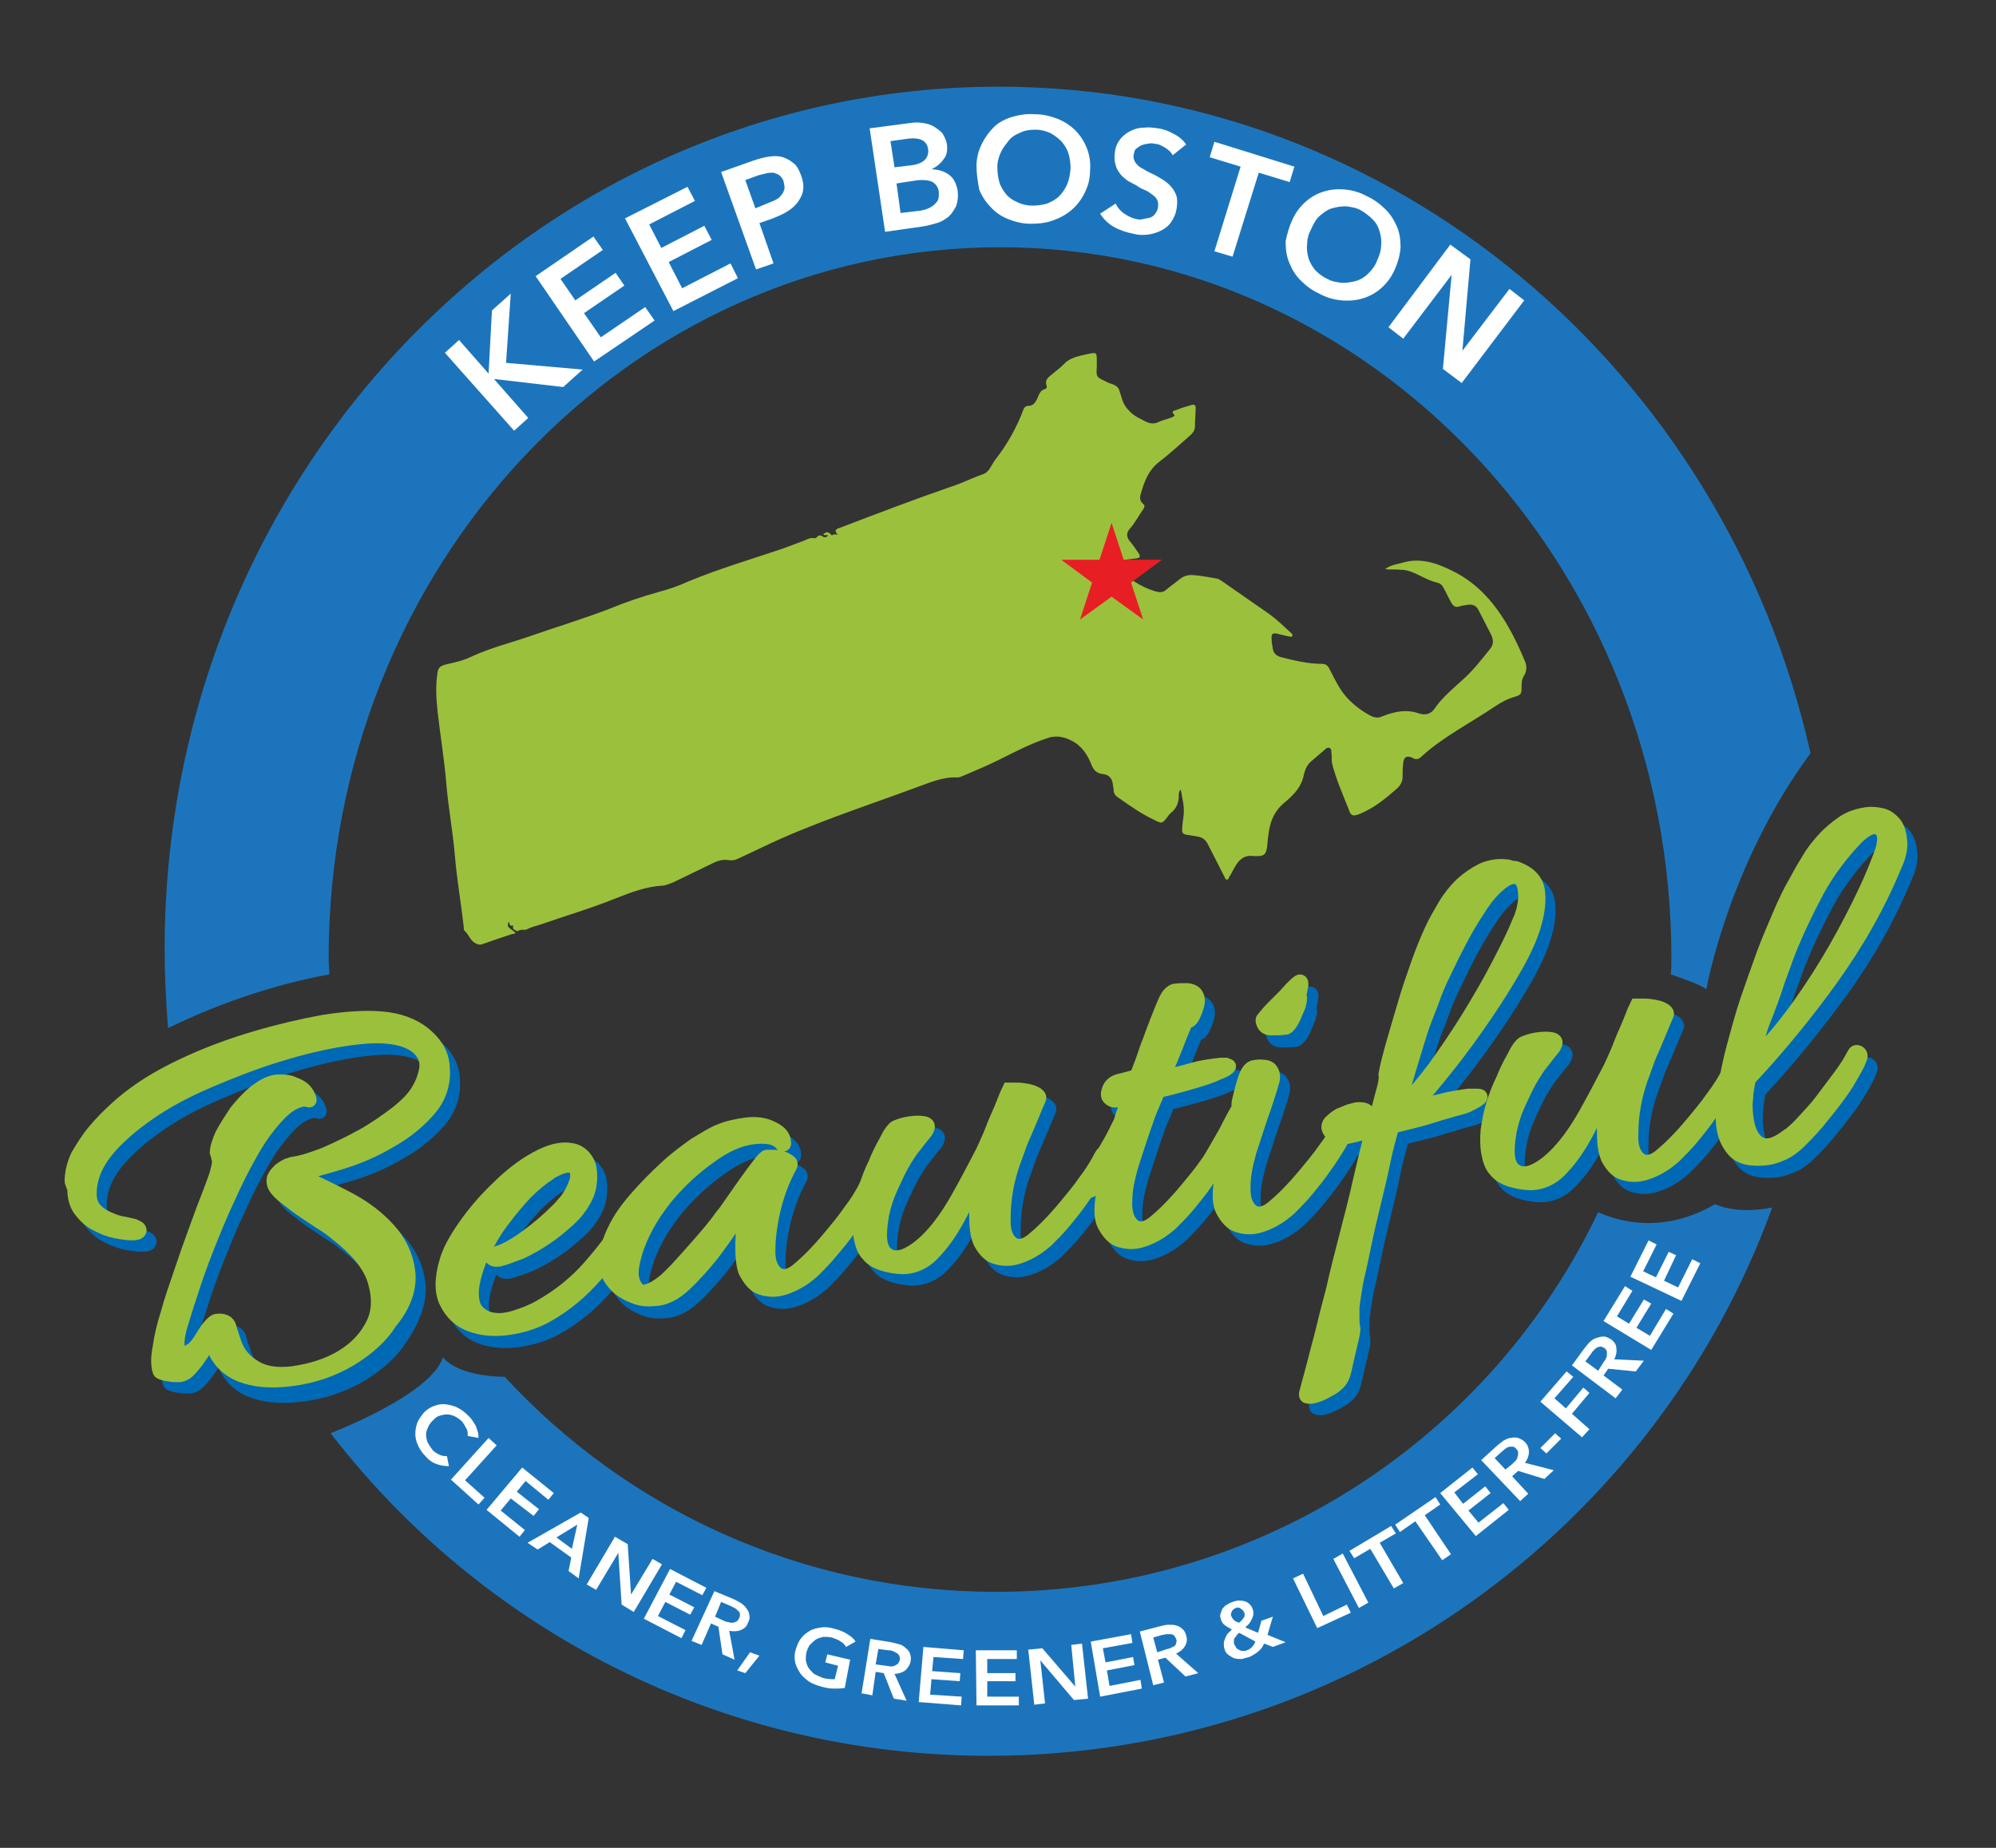 <?xml version="1.0" encoding="utf-8"?>
<!-- Generator: Adobe Illustrator 27.3.1, SVG Export Plug-In . SVG Version: 6.00 Build 0)  -->
<svg version="1.1" xmlns="http://www.w3.org/2000/svg" xmlns:xlink="http://www.w3.org/1999/xlink" x="0px" y="0px"
	 viewBox="0 0 297 275" style="enable-background:new 0 0 297 275;" xml:space="preserve">
<rect x="0" y="0" width="297" height="275" fill="#333333" stroke="none"/>
<style type="text/css">
	.st0{fill:#1C75BC;}
	.st1{fill:#FFFFFF;}
	.st2{fill:#9BC13C;}
	
		.st3{clip-path:url(#SVGID_00000006680629889677045470000005254147179861511358_);fill:none;stroke:#0069B5;stroke-width:1.971;stroke-miterlimit:6.385;}
	.st4{fill:#0069B5;}
	
		.st5{clip-path:url(#SVGID_00000168093075791220606370000010534568897505119401_);fill:none;stroke:#9BC13C;stroke-width:1.971;stroke-miterlimit:6.385;}
	.st6{fill:#E81E25;}
</style>
<g id="KMB">
</g>
<g id="Affilate_Logo">
	<path class="st0" d="M147.1,261.3c53.6,0,99.3-34,116.6-81.6c-5.5,1.1-8.5-0.5-8.5-0.5c-7.5,4.4-14.1,2.7-17.4,1.2
		c-15.9,33.4-50.1,56.5-89.6,56.5c-28.9,0-54.9-12.3-73.1-32c-7.3-0.1-9.2-2.9-9.2-2.9c-1.5,4.7-12,9.4-16.7,11.3
		C71.7,242.5,107.2,261.3,147.1,261.3z"/>
	<g>
		<path class="st0" d="M49,145c0-0.8-0.1-1.6-0.1-2.4c0-58.5,44.7-105.8,99.9-105.8c55.2,0,99.9,47.4,99.9,105.8
			c0,0.8,0,1.6-0.1,2.4c1.7,0.6,4.1,1.4,5.3,2.2c0,0,3.3-18.6,15.5-35.1c-12.7-56.8-62-99.2-120.8-99.2
			c-68.5,0-124.1,57.4-124.1,128.3c0,4,0.2,7.9,0.5,11.8C29.5,150.8,38.2,147,49,145z"/>
	</g>
	<g>
		<path class="st1" d="M66.2,52.5l2.1-1.9l4.4,5l0,0l0.5-9.4l2.8-2.5L75.3,54l11.4,1l-2.9,2.6l-10.3-1.2l0,0l5.1,5.8l-2.1,1.9
			L66.2,52.5z"/>
		<path class="st1" d="M79.7,41.1l8.6-5.9l1.4,2l-6.3,4.3l2.2,3.2l6-4.1l1.3,1.9l-6,4.1l2.5,3.6l6.6-4.5l1.4,2l-9,6.1L79.7,41.1z"/>
		<path class="st1" d="M93,32.5l9.3-4.7l1.1,2.1l-6.8,3.5l1.8,3.5l6.4-3.3l1.1,2.1l-6.4,3.3l2,3.9l7.2-3.7l1.1,2.2l-9.6,4.9L93,32.5
			z"/>
		<path class="st1" d="M107.3,25.6l4.8-1.7c0.9-0.3,1.6-0.5,2.4-0.6c0.7-0.1,1.4-0.1,2,0.1c0.6,0.2,1.1,0.5,1.6,0.9
			c0.5,0.4,0.8,1,1.1,1.8c0.3,0.8,0.4,1.5,0.3,2.2c-0.1,0.7-0.4,1.2-0.8,1.8c-0.4,0.5-0.9,1-1.6,1.4c-0.6,0.4-1.4,0.7-2.1,1l-2,0.7
			l2.1,6l-2.6,0.9L107.3,25.6z M114.1,30.3c0.4-0.2,0.8-0.3,1.2-0.5s0.7-0.4,0.9-0.7c0.3-0.3,0.4-0.6,0.5-0.9c0.1-0.3,0-0.7-0.1-1.2
			c-0.1-0.4-0.4-0.7-0.6-0.9c-0.3-0.2-0.6-0.3-0.9-0.4c-0.4,0-0.7,0-1.1,0.1c-0.4,0.1-0.8,0.2-1.2,0.3l-1.9,0.7l1.5,4.2L114.1,30.3z
			"/>
		<path class="st1" d="M129.4,19.1l6.1-0.8c0.6-0.1,1.2-0.1,1.8,0c0.6,0.1,1.1,0.2,1.6,0.5s0.9,0.6,1.3,1c0.3,0.5,0.6,1,0.7,1.7
			c0.1,0.9,0,1.6-0.5,2.2c-0.4,0.6-1,1.1-1.8,1.5l0,0c1,0,1.9,0.3,2.6,0.8c0.7,0.5,1.1,1.3,1.3,2.4c0.1,0.8,0,1.6-0.2,2.2
			c-0.3,0.6-0.6,1.1-1.1,1.6c-0.5,0.4-1.1,0.8-1.8,1c-0.7,0.2-1.4,0.4-2.1,0.5l-5.6,0.8L129.4,19.1z M133.1,24.9l2.5-0.3
			c0.9-0.1,1.6-0.4,2-0.8s0.6-1,0.5-1.6c-0.1-0.7-0.4-1.1-1-1.4c-0.5-0.2-1.3-0.3-2.4-0.1l-2.2,0.3L133.1,24.9z M134,31.7l2.5-0.3
			c0.4,0,0.7-0.1,1.1-0.2c0.4-0.1,0.8-0.3,1.1-0.5c0.3-0.2,0.6-0.5,0.8-0.8c0.2-0.3,0.2-0.8,0.2-1.3c-0.1-0.8-0.5-1.3-1.1-1.6
			c-0.6-0.2-1.5-0.3-2.6-0.1l-2.6,0.4L134,31.7z"/>
		<path class="st1" d="M145.3,24.7c0-1.2,0.3-2.3,0.8-3.3c0.5-1,1.1-1.8,1.8-2.5s1.7-1.2,2.7-1.5c1-0.3,2.2-0.5,3.4-0.4
			c1.2,0,2.4,0.3,3.4,0.7c1,0.4,1.9,1,2.6,1.7c0.7,0.7,1.3,1.6,1.7,2.6c0.4,1,0.6,2.1,0.5,3.4c0,1.2-0.3,2.3-0.8,3.3
			s-1.1,1.8-1.9,2.5c-0.8,0.7-1.7,1.2-2.8,1.6c-1.1,0.4-2.2,0.5-3.4,0.5c-1.2,0-2.3-0.3-3.3-0.7c-1-0.4-1.9-1-2.6-1.8
			c-0.7-0.7-1.3-1.6-1.7-2.6C145.5,27,145.3,25.9,145.3,24.7z M148.4,24.8c0,0.8,0.1,1.6,0.3,2.3c0.2,0.7,0.6,1.3,1,1.8
			s1,0.9,1.7,1.2c0.6,0.3,1.4,0.5,2.2,0.5s1.5-0.1,2.2-0.3c0.7-0.3,1.3-0.6,1.8-1.1c0.5-0.5,0.9-1.1,1.2-1.8
			c0.3-0.7,0.4-1.4,0.5-2.3c0-0.8-0.1-1.5-0.3-2.2c-0.2-0.7-0.6-1.3-1-1.8c-0.5-0.5-1-0.9-1.7-1.3c-0.7-0.3-1.4-0.5-2.2-0.5
			c-0.8,0-1.6,0.1-2.2,0.4c-0.7,0.3-1.3,0.6-1.7,1.1s-0.9,1.1-1.2,1.7S148.4,24,148.4,24.8z"/>
		<path class="st1" d="M174.5,23.1c-0.2-0.4-0.6-0.8-1.1-1.1c-0.5-0.3-1-0.6-1.6-0.6c-0.3-0.1-0.7-0.1-1,0c-0.3,0-0.6,0.1-0.9,0.2
			c-0.3,0.1-0.5,0.3-0.8,0.5s-0.3,0.5-0.4,0.9c-0.1,0.3,0,0.7,0.1,0.9c0.1,0.3,0.3,0.5,0.5,0.7c0.2,0.2,0.5,0.4,0.9,0.6
			c0.3,0.2,0.7,0.4,1.1,0.6c0.5,0.2,1,0.5,1.5,0.8c0.5,0.3,0.9,0.6,1.3,1c0.4,0.4,0.7,0.9,0.9,1.4c0.2,0.5,0.2,1.2,0.1,1.9
			c-0.1,0.8-0.4,1.5-0.8,2.1c-0.4,0.6-0.9,1-1.5,1.3c-0.6,0.3-1.2,0.5-1.9,0.6c-0.7,0.1-1.5,0.1-2.2-0.1c-1-0.2-2-0.5-2.9-1
			s-1.6-1.2-2.1-2l2.3-1.5c0.3,0.6,0.7,1.1,1.3,1.5s1.2,0.7,1.8,0.8c0.3,0.1,0.7,0.1,1,0s0.7-0.1,1-0.2s0.6-0.3,0.8-0.6
			c0.2-0.3,0.4-0.6,0.4-1c0.1-0.4,0-0.8-0.1-1c-0.1-0.3-0.4-0.6-0.7-0.8c-0.3-0.2-0.6-0.5-1.1-0.7s-0.9-0.4-1.3-0.7
			c-0.4-0.2-0.9-0.5-1.3-0.7c-0.4-0.3-0.8-0.6-1.1-1s-0.6-0.8-0.7-1.4c-0.2-0.5-0.2-1.1-0.1-1.9c0.1-0.8,0.4-1.4,0.8-1.9
			c0.4-0.5,0.9-0.9,1.5-1.2c0.6-0.3,1.2-0.5,2-0.5c0.7-0.1,1.4,0,2.1,0.1c0.8,0.1,1.6,0.4,2.3,0.8c0.8,0.4,1.4,0.9,1.9,1.6
			L174.5,23.1z"/>
		<path class="st1" d="M184.6,24.8l-4.6-1.4l0.7-2.3l11.9,3.7l-0.7,2.3l-4.6-1.4l-3.9,12.5l-2.7-0.8L184.6,24.8z"/>
		<path class="st1" d="M192.3,32.7c0.5-1.1,1.2-2,2-2.7c0.8-0.7,1.7-1.2,2.7-1.5c1-0.3,2-0.4,3.1-0.3c1.1,0.1,2.2,0.4,3.3,1
			c1.1,0.5,2,1.2,2.8,2c0.8,0.8,1.3,1.7,1.7,2.6c0.4,1,0.5,2,0.5,3.1c-0.1,1.1-0.4,2.2-0.9,3.3c-0.5,1.1-1.2,2-2,2.7
			c-0.8,0.7-1.7,1.2-2.7,1.5c-1,0.3-2,0.4-3.2,0.3c-1.1-0.1-2.2-0.4-3.3-1c-1.1-0.5-2-1.2-2.8-2s-1.3-1.7-1.7-2.7
			c-0.4-1-0.5-2-0.5-3.1C191.5,34.9,191.8,33.8,192.3,32.7z M195.1,34.1c-0.4,0.7-0.6,1.5-0.6,2.2c-0.1,0.7,0,1.4,0.2,2.1
			c0.2,0.7,0.6,1.3,1,1.8c0.5,0.5,1.1,1,1.8,1.3c0.7,0.4,1.4,0.5,2.2,0.6c0.7,0,1.4-0.1,2.1-0.3c0.7-0.2,1.3-0.6,1.8-1.1
			c0.5-0.5,1-1.1,1.3-1.9c0.3-0.7,0.6-1.4,0.6-2.2c0.1-0.7,0-1.4-0.2-2.1c-0.2-0.7-0.5-1.3-1-1.8s-1.1-1-1.8-1.4s-1.5-0.5-2.2-0.6
			c-0.7,0-1.4,0.1-2.1,0.3s-1.2,0.6-1.8,1.1S195.4,33.4,195.1,34.1z"/>
		<path class="st1" d="M215.8,36.4l3,2.2l-1.2,13.6l0,0l7-9.2l2.2,1.7l-9.3,12.3l-2.8-2.1l1.3-14l0,0l-7.2,9.5l-2.2-1.7L215.8,36.4z
			"/>
	</g>
	<g>
		<g>
			<path class="st2" d="M175.7,117.5c-0.3,0.3-0.3,0.6-0.3,0.9c0,1-0.3,1.9-1.2,2.6c-0.2,0.2-0.4,0.4-0.5,0.6c-0.8,1-0.8,1-2,0.4
				c-1.9-0.9-3.6-2.1-5.3-3.3c-0.5-0.3-0.7-0.7-0.7-1.2c0-0.2-0.1-0.5-0.1-0.7c-0.1-0.9-0.5-1.5-1.5-1.6c-0.9-0.1-1.4-0.6-1.7-1.4
				c-0.6-1.5-1.4-2.8-3-3.6c-1.2-0.6-2.4-0.8-3.7-0.3c-2.4,0.8-4.7,2-6.9,3.1c-1.8,0.9-3.7,1.7-5.6,2.5c-0.2,0.1-0.5,0.2-0.8,0.2
				c-2.2-0.1-4.1,0.8-6.1,1.5c-7.8,2.9-15.7,5.4-23.1,9c-1.1,0.5-2.3,1.1-3.4,1.6c-0.4,0.2-0.9,0.3-1.4,0.2c-0.7-0.1-1.3,0-2,0.3
				c-2.1,1-4.1,2-6.2,3c-0.5,0.2-1,0.4-1.5,0.5c-2.5,0.1-4.8,1-7.1,1.9c-3.7,1.5-7.5,2.6-11.2,3.9c-0.7,0.2-1.4,0.4-2,0.7
				c-0.4,0.2-0.9-0.1-1.4,0.3c0,0-0.2-0.1-0.4-0.2c-0.4-0.1-0.2-0.7-0.3-0.7c-0.6,0.3-0.4-0.4-0.6-0.5c-0.3,0.7-0.2,0.7,1,1.6
				c-0.1,0.2-0.3,0.2-0.5,0.2c-1.5,0.5-3,1-4.4,1.5c-0.5,0.2-0.8,0-1.2-0.2c-0.7-0.5-0.9-1.3-1.5-1.8c-0.1-0.1-0.1-0.4-0.1-0.6
				c-0.4-3.5-1-6.9-1.3-10.4c-0.3-3.7-1-7.3-1.3-11c-0.3-3.6-0.9-7.1-1.3-10.7c-0.2-1.9-0.3-3.8,0-5.7c0.1-0.7,0.4-1,1.2-1.2
				c1.3-0.3,2.7-0.6,3.9-1.2c2.8-1.3,5.7-2,8.6-3c4-1.4,8-2.6,11.9-4.1c2.4-1,4.8-1.8,7.3-2.5c1.5-0.4,3-0.9,4.5-1.6
				c4.6-1.9,9.4-3.3,14.1-4.9c1.1-0.4,2.1-0.8,3.2-1.2c0.4-0.2,0.8-0.4,1.3-0.3c0.1,0,0.3,0,0.4-0.1c0.3-0.4,0.6-0.4,1-0.1
				c0.2,0.1,0.5,0.1,0.7-0.2c-0.2-0.2-0.5,0.1-0.7-0.2c0.5-0.4,0.7-0.4,1.2,0.1c0.1,0.1,0.1,0.1,0.2,0c0.2-0.1,0.5-0.1,0.8,0
				c-0.8-0.8-0.1-0.9,0.4-1.1c5.5-2.1,11-4.2,16.5-6.1c1.6-0.5,3.1-1.3,4.6-1.8c1-0.3,1.3-1.4,1.9-2.2c1.8-2.3,3.2-4.8,4.2-7.5
				c0.1-0.3,0.4-0.5,0.7-0.5c0.7,0,1-0.4,1.3-1c0.3-0.6,0.4-1.3,1.2-1.5c0.3-0.1,0.3-0.4,0.2-0.6c-0.2-0.6,0.1-1,0.6-1.4
				c0.7-0.6,1.4-1.1,2-1.7c0.9-1,2.2-1.2,3.5-1.5c1.4-0.3,1.4-0.3,1.4,1.1c0,0.2,0,0.5,0,0.7c-0.1,1.6-0.1,1.6,1.4,2.3
				c0.3,0.2,0.7,0.3,1,0.4c0.5,0.2,0.9,0.5,1,1.1c0.2,0.5,0.3,1,0.5,1.5c0.3,0.7,0.8,1.3,1.4,1.8c0.5,0.4,1.1,0.7,1.7,1
				c0.7,0.4,1.4,0.6,2.2,0.2c0.6-0.3,1.3-0.4,2-0.7c0.2-0.1,0.5-0.2,0.3-0.4c-0.5-0.5,0-0.6,0.4-0.7c0.7-0.3,1.4-0.5,2.1-0.7
				c0.5-0.2,0.8,0,0.7,0.6c0,0.9-0.1,1.7-0.1,2.6c0,0.5-0.3,0.9-0.6,1.2c-1.6,1.4-3.1,2.8-4.8,4.1c-1.5,1.2-2.1,2.8-2.6,4.5
				c-0.2,0.6-0.3,1.2,0.3,1.7c0.3,0.2,0.2,0.5,0,0.8c-0.7,1-1.2,2-2,2.9c-0.5,0.6-0.5,1.1-0.1,1.7c0.5,0.6,1,1.3,1.4,1.9
				c0.3,0.5,0.3,0.7-0.3,0.8c-0.9,0.1-1.8,0.2-2.6,0.4c-0.2,0-0.5,0-0.6,0.2c-0.1,0.2,0.1,0.4,0.2,0.5c1.6,1.8,3.5,3.1,5.8,3.8
				c0.7,0.2,1.2,0.2,1.7-0.3c0.6-0.5,1.2-0.9,1.8-1.4c0.7-0.6,1.4-0.8,2.3-0.7c1.1,0.1,2.2,0.3,3.3,0.5c0.3,0,0.5,0.2,0.7,0.3
				c2.3,1.6,4.6,3.2,6.9,4.8c1.3,0.9,2.3,1.9,3.4,2.9c0.1,0.1,0.4,0.3,0.3,0.5c-0.1,0.3-0.4,0.1-0.6,0.1c-0.6-0.1-1.2-0.3-1.7-0.4
				c-0.6-0.1-0.8,0-0.8,0.6c0,0.6,0.1,1.2,0.2,1.7c0.1,0.6,0.5,1,1.2,1.2c2,0.5,4,1,6.1,1c0.8,0,1,0.5,1.3,1.1
				c0.7,1.4,1.4,2.8,2.4,3.9c1,1.1,2.3,2.1,3.7,2.8c0.5,0.2,1,0.3,1.6,0c1.8-0.7,3.6-1.1,5.5-0.4c1,0.3,1.8,0,2.3-0.8
				c1.1-1.6,2.7-2.9,4.1-4.2c1.6-1.4,2.8-3,4.1-4.6c0.6-0.7,0.5-1.4,0.2-2.1c-0.6-1.2-1.3-2.5-1.9-3.7c-0.3-0.6-0.8-0.9-1.6-0.8
				c-0.4,0.1-0.8,0.1-1.1,0.2c-0.7,0.3-1.1,0-1.4-0.6c-0.4-0.7-0.7-1.4-1.1-2.1c-0.2-0.4-0.5-0.7-1-0.8c-1.2-0.3-2.2-0.9-3.3-1.4
				c-0.7-0.3-1.3-0.5-2-0.5c-0.8-0.1-1.6,0-2.4-0.1c0.8-0.6,1.6-0.7,2.4-0.9c2.8-0.9,5.3,0,7.7,1.2c3.8,1.9,6.3,4.9,8.3,8.4
				c0.9,1.6,1.7,3.3,2.4,5c0.3,0.7,0.3,1.4-0.1,2.1c-0.4,0.6-0.4,1.2-0.4,1.9c0,0.9-0.1,1-1,1.3c-1.1,0.3-2,0.8-2.9,1.4
				c-3.7,2.5-7.7,4.5-11,7.5c-0.4,0.4-0.8,0.5-1.3,0.2c-0.8-0.4-1.3-0.2-1.4,0.7c-0.1,0.7-0.1,1.4-0.1,2.1c0,0.8-0.4,1.4-1,1.9
				c-1.6,1.4-3.2,2.7-5.3,3.6c-1,0.4-1.4,0.4-1.7-0.6c-0.9-2.3-1.9-4.5-2.5-6.9c-0.1-0.6,0-1.2-0.1-1.7c0-0.2,0-0.5-0.3-0.6
				c-0.3-0.1-0.5,0.1-0.6,0.2c-0.7,0.6-1.4,1.2-2.1,1.8c-0.6,0.5-0.9,1.2-1.1,2c-0.3,1.7-1.4,2.9-2.7,4c-1.8,1.4-2.4,3.2-2.6,5.2
				c-0.1,0.6-0.1,1.2-0.2,1.8c-0.2,0.9-0.5,1.1-1.4,1.1c-0.2,0-0.4,0-0.6,0c-1.4-0.2-2.2,0.6-2.8,1.7c-0.3,0.5-0.5,1-0.8,1.4
				c-0.1,0.2-0.1,0.4-0.3,0.4c-0.3,0-0.3-0.2-0.4-0.4c-0.8-1.6-1.7-3.3-2.5-4.9c-0.3-0.6-0.8-1-1.5-1.1c-0.6-0.1-1.2-0.2-1.8-0.3
				c-0.3-0.1-0.5-0.2-0.5-0.6c0-0.7,0.1-1.4,0.2-2.1C176.3,120,175.9,118.8,175.7,117.5z"/>
		</g>
	</g>
	<g>
		<defs>
			
				<rect id="SVGID_1_" x="-36" y="98.1" transform="matrix(0.999 -4.551938e-02 4.551938e-02 0.999 -8.19 6.718)" width="358.8" height="170.1"/>
		</defs>
		<clipPath id="SVGID_00000144301552869269594670000011914403495612143249_">
			<use xlink:href="#SVGID_1_"  style="overflow:visible;"/>
		</clipPath>
		
			<path style="clip-path:url(#SVGID_00000144301552869269594670000011914403495612143249_);fill:none;stroke:#0069B5;stroke-width:1.971;stroke-miterlimit:6.385;" d="
			M62.3,190.9c-0.3-2.4-1.3-4.4-2.9-6.2c-1.6-1.8-3.7-3.4-6.2-4.7c-2.5-1.3-5-2.5-7.4-3.6c1.8-0.3,4-0.9,6.6-1.7
			c2.6-0.8,5.1-1.9,7.4-3.3c2.3-1.3,4.3-3,5.8-4.8c1.5-1.9,2.1-4,1.8-6.5c-0.2-1.8-1.2-3.3-2.8-4.6c-1.6-1.3-3.8-2.1-6.4-2.3
			c-2.4-0.2-5.2,0-8.5,0.5c-3.3,0.6-6.7,1.4-10.1,2.4c-3.4,1-6.7,2.2-9.8,3.6c-3.1,1.4-5.6,2.8-7.6,4.2c-1,0.7-2.2,1.6-3.4,2.7
			c-1.2,1.1-2.3,2.2-3.3,3.4c-1,1.2-1.8,2.5-2.5,3.7c-0.6,1.3-0.9,2.6-0.9,3.8c0,0.1,0.1,0.3,0.2,0.6c0.1,0.3,0.2,0.5,0.2,0.6
			c0,1.2,0.3,2.3,0.9,3.1c0.7,0.9,1.4,1.6,2.4,2.1c0.9,0.5,1.9,0.9,2.9,1.1c1,0.2,1.8,0.3,2.5,0.3c0.6,0,1-0.1,1.1-0.4
			c0.1-0.3-0.1-0.5-0.8-0.8c-0.5-0.1-1.1-0.3-1.8-0.4c-0.7-0.1-1.4-0.4-2.1-0.7c-0.7-0.3-1.3-0.7-1.9-1.3c-0.5-0.6-0.8-1.3-0.8-2.3
			c0-2.2,0.8-4.3,2.4-6.3c1.6-2,3.8-3.9,6.4-5.7c2.6-1.8,5.6-3.4,8.9-4.8c3.3-1.4,6.6-2.7,9.8-3.7c3.2-1,6.3-1.8,9.2-2.3
			c2.9-0.5,5.2-0.7,6.9-0.6c1.7,0.1,3,0.4,4,0.9c1,0.5,1.6,1.1,2,1.8c0.4,0.7,0.5,1.5,0.3,2.4c-0.2,0.9-0.5,1.8-1,2.6
			c-0.6,1.2-1.8,2.4-3.3,3.6c-1.6,1.2-3.3,2.4-5.1,3.4c-1.8,1-3.7,1.9-5.5,2.7c-1.8,0.7-3.3,1.2-4.6,1.4c-0.3,0-0.7,0.2-1.1,0.3
			c-0.4,0.2-0.7,0.4-1.1,0.7c-0.3,0.3-0.6,0.6-0.8,1c-0.2,0.3-0.2,0.7-0.1,1.1c0.1,0.5,0.6,1.1,1.3,1.7c0.8,0.6,1.6,1.3,2.6,2
			c1,0.7,2.1,1.4,3.3,2.2c1.2,0.7,2.2,1.6,3.2,2.4c2.6,2.2,4.2,4.4,4.7,6.6c0.6,2.2,0.5,4.2-0.4,6c-0.9,1.8-2.3,3.4-4.4,4.7
			c-2.1,1.3-4.6,2.1-7.4,2.5c-2.4,0.3-4.3,0-5.7-0.9c-1.5-0.9-2.5-2.1-3-3.7c-0.2-0.6-0.5-1.4-0.7-2.2c-0.2-0.8-0.9-1.1-1.9-1
			c-0.3,0-0.7,0.3-1.2,0.9c-0.5,0.6-0.9,1.3-1.4,2.1c-0.4,0.6-0.8,1.1-1.3,1.4c-0.5,0.4-0.9,0.5-1.2,0.4c-0.3-0.1-0.6-0.4-0.7-1
			c-0.1-0.6,0-1.4,0.3-2.6c0.4-1.3,0.9-3,1.6-5.1c0.7-2.2,1.5-4.5,2.5-7c1-2.5,2-5,3.2-7.5c1.1-2.5,2.3-4.8,3.5-6.9
			c1.2-2.1,2.5-3.8,3.8-5.2c1.3-1.4,2.5-2.1,3.7-2.3c0.2,0,0.5,0,0.8,0.1c0.3,0.1,0.3-0.1,0-0.8c-0.2-0.4-0.5-0.8-0.9-1.1
			c-0.4-0.3-0.9-0.5-1.4-0.7c-0.5-0.2-1-0.3-1.4-0.3c-0.4,0-0.8,0-1,0c-1.1,0.1-2.1,0.7-3.2,1.5c-1.1,0.9-2,1.9-2.9,3
			c-0.8,1.2-1.5,2.3-2.1,3.4c-0.5,1.1-0.8,2.1-0.8,2.7c0.1,0.3,0.2,0.6,0.3,1.1c0.1,0.5-0.1,1.2-0.4,2.3c-0.3,0.8-0.7,2-1.3,3.5
			c-0.6,1.5-1.2,3.2-1.9,5.1c-0.7,1.9-1.4,3.9-2.1,6c-0.7,2.1-1.4,4-1.9,5.9c-0.6,1.9-1,3.6-1.2,5.1c-0.3,1.5-0.3,2.7,0,3.6
			c0,0.1,0.2,0.2,0.5,0.3c0.3,0.1,0.7,0.2,1,0.2c0.4,0.1,0.7,0.1,1,0.1c0.3,0,0.5,0,0.6,0c0.5-0.1,0.9-0.3,1.3-0.7
			c0.4-0.4,0.8-0.9,1.2-1.4c0.4-0.6,0.8-1.1,1.1-1.7c0.3-0.6,0.6-1.2,0.9-1.7L33,202c0.7,2.4,2.1,4,4.2,4.9c2.2,0.9,4.7,1.1,7.8,0.7
			c3.2-0.4,6.1-1.4,8.8-3c2.6-1.6,4.6-3.4,5.9-5.5C61.8,196,62.6,193.3,62.3,190.9z"/>
		
			<path style="clip-path:url(#SVGID_00000144301552869269594670000011914403495612143249_);fill:none;stroke:#0069B5;stroke-width:1.971;stroke-miterlimit:6.385;" d="
			M95,183.1c-0.3-0.1-0.6,0.1-0.8,0.4c-1.2,2.2-2.9,4.4-5,6.8c-2.1,2.4-4.5,4.3-7.3,5.9c-1.2,0.7-2.5,1.2-3.8,1.6
			c-1.3,0.4-2.4,0.5-3.4,0.3c-1-0.2-1.8-0.7-2.4-1.5c-0.5-0.8-0.7-2.1-0.4-3.8c0.3-1.5,0.8-3.1,1.6-4.7c0.8-1.6,1.7-3.2,2.8-4.6
			c1.1-1.5,2.2-2.8,3.4-4.1c1.2-1.2,2.4-2.2,3.5-2.9c0.2-0.2,0.6-0.4,1-0.6c0.4-0.2,0.9-0.4,1.3-0.5c0.4-0.1,0.8-0.1,1.2,0
			c0.4,0.1,0.6,0.4,0.6,1c0.1,0.5,0,1-0.2,1.5c-0.2,0.5-0.4,1-0.7,1.5c-0.3,0.5-0.6,1-1,1.4c-0.4,0.5-0.7,0.8-1,1.1
			c-1.4,1.4-2.9,2.7-4.7,4c-1.8,1.3-3.3,2.1-4.5,2.4c-0.6,0.1-0.8,0.4-0.6,0.7c0.2,0.3,0.6,0.4,1.2,0.3c0.8-0.2,1.9-0.6,3.2-1.1
			c1.3-0.6,2.5-1.3,3.7-2.1c1.2-0.8,2.4-1.8,3.5-2.8c1.1-1,1.9-2.1,2.5-3.3c0.3-0.6,0.5-1.2,0.6-2c0.1-0.7,0.1-1.5,0-2.2
			c-0.1-0.7-0.4-1.3-0.9-1.9c-0.5-0.5-1.1-0.9-1.9-1c-1.6-0.3-3.3,0.2-5.3,1.3c-2,1.1-3.9,2.6-5.7,4.4c-1.9,1.8-3.5,3.7-4.9,5.7
			c-1.4,2-2.3,3.7-2.7,5.1c-0.8,2.6-0.8,4.8,0,6.3c0.8,1.6,2,2.7,3.6,3.3c1.6,0.6,3.5,0.8,5.6,0.5c2.1-0.3,4.1-0.9,6-2
			c2.6-1.5,4.9-3.4,7-5.8c2.1-2.3,3.8-4.9,5.2-7.7C95.5,183.5,95.4,183.2,95,183.1z"/>
		
			<path style="clip-path:url(#SVGID_00000144301552869269594670000011914403495612143249_);fill:none;stroke:#0069B5;stroke-width:1.971;stroke-miterlimit:6.385;" d="
			M103.4,193c1.5-1.4,2.8-2.9,4.1-4.5c1.2-1.6,2.3-3.1,3.2-4.5c0.9-1.4,1.5-2.2,1.8-2.3c-0.2,0.8-0.3,1.6-0.4,2.5
			c-0.1,0.9-0.2,1.8-0.2,2.7c0,0.9,0,1.8,0.1,2.5c0.1,0.8,0.2,1.4,0.5,1.9c0.6,1.1,1.3,1.9,2.2,2.2c0.9,0.3,1.9,0.4,2.8,0.2
			c1-0.2,1.9-0.6,2.8-1.1c0.9-0.5,1.6-1.1,2.2-1.6c0.9-0.9,1.8-1.8,2.7-2.9c0.9-1.1,1.8-2.1,2.6-3.3c0.8-1.1,1.5-2.2,2.2-3.3
			c0.6-1.1,1.1-2,1.4-2.7c0.2-0.4,0-0.6-0.3-0.8c-0.4-0.2-0.6-0.1-0.8,0.3c-0.6,1.2-1.4,2.5-2.4,3.8c-0.9,1.3-1.9,2.5-2.9,3.7
			c-1,1.2-1.9,2.2-2.8,3.1c-0.9,0.9-1.6,1.5-2.2,2c-1.2,0.9-2.2,1-3,0.3c-0.8-0.7-1.2-1.9-1.1-3.7c0-1.3,0.2-3.1,0.7-5.4
			c0.5-2.2,1.3-4.5,2.5-6.7c0.2-0.4,0.1-0.6-0.2-0.8c-0.3-0.2-0.6-0.4-1-0.5c-0.4-0.1-0.8-0.2-1.3-0.2c-0.4,0-0.8,0-1,0
			c-0.2,0-0.6,0.4-1.2,1.2c-0.6,0.8-1.3,1.7-2,2.7c-0.7,1-1.4,2-2.1,3c-0.7,1-1.1,1.6-1.4,1.9c-0.9,1.3-2,2.6-3.4,4.2
			c-1.3,1.5-2.5,2.8-3.4,3.8c-0.2,0.2-0.6,0.6-1.1,1.1c-0.5,0.5-1,0.9-1.6,1.3c-0.6,0.4-1.2,0.7-1.7,0.8c-0.5,0.2-1,0.1-1.3-0.3
			c-0.7-0.8-1-1.8-0.8-3.2c0.2-1.3,0.6-2.7,1.2-4.1c0.6-1.4,1.3-2.7,2.1-3.9c0.8-1.2,1.5-2.1,2-2.7c1.8-2.1,3.8-4,6.2-5.7
			c2.3-1.7,4.5-2.7,6.6-2.9c0.7-0.1,1.5-0.1,2.2,0c0.7,0.1,1.4,0.4,1.9,1c0.4,0.2,0.5,0,0.4-0.5c-0.1-0.8-0.7-1.4-1.7-1.9
			c-1.1-0.6-2.5-0.8-4-0.6c-1.5,0.2-2.8,0.5-4,1c-1,0.4-2.1,1.1-3.6,2c-1.4,1-2.9,2.1-4.4,3.5c-1.5,1.4-2.9,2.8-4.3,4.4
			c-1.4,1.6-2.5,3.1-3.3,4.8c-0.8,1.6-1.2,3.1-1.3,4.6c-0.1,1.4,0.5,2.7,1.6,3.8c0.7,0.7,1.6,1.2,2.6,1.6c1,0.4,2,0.5,2.8,0.4
			C100.4,195.2,101.9,194.4,103.4,193z"/>
		
			<path style="clip-path:url(#SVGID_00000144301552869269594670000011914403495612143249_);fill:none;stroke:#0069B5;stroke-width:1.971;stroke-miterlimit:6.385;" d="
			M166.1,173.4c-0.4-0.2-0.6-0.1-0.8,0.3c-0.6,1.2-1.4,2.5-2.4,3.8c-0.9,1.3-1.9,2.5-2.9,3.7c-1,1.2-1.9,2.2-2.8,3.1
			c-0.9,0.9-1.6,1.5-2.2,2c-1.2,0.9-2.2,1-3,0.3c-0.8-0.7-1.2-1.9-1.1-3.7c0-2.8,0.5-5.5,1.4-8.1c0.2-0.6,0.5-1.3,0.8-2.2
			c0.3-0.9,0.7-1.8,1.1-2.7c0.4-0.9,0.7-1.7,1.1-2.6c0.3-0.8,0.6-1.4,0.8-1.9c0.2-0.4,0.1-0.6-0.3-0.9c-0.3-0.2-0.8-0.4-1.3-0.5
			c-0.5-0.1-1.1-0.2-1.6-0.2c-0.6,0-1,0-1.3,0c-0.2,0.4-0.5,1.1-0.8,1.9c-0.3,0.8-0.7,1.7-1.1,2.6c-0.4,0.9-0.7,1.8-1.1,2.7
			c-0.4,0.9-0.7,1.6-1,2.2c-1.2,2.3-2.4,4.6-3.7,6.9c-1.3,2.3-2.6,4.1-3.9,5.5c-1.2,1.3-2.4,2.2-3.4,2.7c-1,0.5-1.9,0.6-2.6,0.3
			c-0.7-0.3-1.2-0.9-1.4-1.9c-0.2-1-0.1-2.4,0.2-4.2c0.3-1.4,0.7-2.7,1.3-4c0.6-1.3,1.1-2.4,1.7-3.5c0.6-1,1.2-2,1.8-2.7
			c0.6-0.8,1.1-1.4,1.5-1.9c0.2-0.2,0.4-0.5,0.5-0.9c0.1-0.3-0.1-0.6-0.6-0.7c-0.6-0.1-1.2-0.1-2,0c-0.8,0.1-1.5,0.3-2.2,0.6
			c-0.2,0.1-0.4,0.3-0.7,0.7c-0.3,0.4-0.5,0.8-0.8,1.4c-0.3,0.5-0.6,1.1-0.9,1.7c-0.3,0.6-0.5,1.1-0.7,1.6c-0.6,1.2-1.1,2.5-1.5,3.8
			c-0.4,1.3-0.6,2.5-0.8,3.8c-0.1,1.2-0.1,2.4,0.1,3.4c0.2,1.1,0.5,2,1.1,2.6c0.6,0.8,1.6,1.3,2.8,1.6c1.2,0.3,2.3,0.4,3.1,0.3
			c1.6-0.2,3-1,4.2-2.4c1.3-1.4,2.3-2.9,3.2-4.5c0.9-1.6,1.6-3.1,2.2-4.6c0.5-1.4,1-2.2,1.3-2.5c-0.2,0.8-0.3,1.6-0.5,2.6
			c-0.1,1-0.2,1.9-0.2,2.9c0,1,0,1.9,0.1,2.8c0.1,0.9,0.3,1.5,0.5,2c0.6,1.1,1.3,1.9,2.2,2.2c0.9,0.3,1.9,0.4,2.8,0.2
			c1-0.2,1.9-0.6,2.8-1.1c0.9-0.5,1.6-1.1,2.2-1.6c0.9-0.9,1.8-1.8,2.7-2.9c0.9-1.1,1.8-2.2,2.6-3.4c0.8-1.1,1.5-2.2,2.1-3.2
			c0.6-1,1-1.9,1.3-2.7C166.6,173.9,166.5,173.6,166.1,173.4z"/>
		
			<path style="clip-path:url(#SVGID_00000144301552869269594670000011914403495612143249_);fill:none;stroke:#0069B5;stroke-width:1.971;stroke-miterlimit:6.385;" d="
			M179.1,160.9c-1.1,0.3-2.2,0.6-3.4,0.9l-1,0.2c0.5-1.2,1-2.4,1.5-3.6c0.5-1.2,0.9-2.4,1.4-3.5c0.2-0.6,0.4-0.9,0.8-1.1
			c0.3-0.1,0.5-0.4,0.7-0.8c0.2-0.4,0.4-0.9,0.6-1.6c0.2-0.7,0.1-1.3-0.3-1.8c-0.3-0.3-0.8-0.5-1.4-0.5c-0.6,0-1.3,0-1.8,0.1
			c-0.5,0.2-0.9,0.6-1.2,1.2c-0.3,0.6-0.8,1.8-1.5,3.6c0,0.1-0.1,0.3-0.3,0.8c-0.2,0.5-0.4,1.1-0.7,1.9c-0.3,0.7-0.6,1.6-0.9,2.5
			c-0.3,0.9-0.7,1.8-1,2.7c-0.1,0-0.2,0.1-0.3,0.1c-0.7,0.2-1.5,0.4-2.3,0.6c-0.8,0.2-1.4,0.7-1.6,1.5c-0.2,0.6-0.1,1,0.2,1.2
			c0.3,0.3,0.7,0.4,1.1,0.3c0.2,0,0.4-0.1,0.7-0.1c0.3,0,0.6-0.1,1-0.2c-0.4,1-0.7,1.8-0.9,2.4c-0.2,0.6-0.3,1-0.3,1
			c-0.5,1-1.1,2.3-2,3.8c-0.9,1.6-1.9,3.3-3,5.2c-0.3,0.5-0.2,0.9,0.1,1.2c0.3,0.3,0.6,0.2,1-0.3c0.7-1,1.3-1.9,1.6-2.6
			c0.3-0.7,0.6-1.3,0.9-1.8c-0.6,2-1.1,3.9-1.3,5.8c-0.3,1.9-0.2,3.3,0.3,4.2c0.6,1.1,1.3,1.9,2.2,2.2c0.9,0.3,1.9,0.4,2.8,0.2
			c1-0.2,1.9-0.6,2.8-1.1c0.9-0.5,1.6-1.1,2.2-1.6c0.9-0.9,1.8-1.8,2.7-2.9c0.9-1.1,1.8-2.2,2.6-3.4c0.8-1.1,1.5-2.2,2.1-3.2
			c0.6-1,1-1.9,1.3-2.7c0.2-0.4,0.1-0.6-0.3-0.8c-0.4-0.2-0.6-0.1-0.8,0.3c-0.6,1.2-1.4,2.5-2.4,3.8c-0.9,1.3-1.9,2.5-2.9,3.7
			c-1,1.2-1.9,2.2-2.8,3.1c-0.9,0.9-1.6,1.5-2.2,2c-1.2,0.9-2.2,1-3,0.3c-0.8-0.7-1.2-1.9-1.1-3.7c0-1.3,0.3-3,0.9-5.1
			c0.7-2.1,1.4-4.4,2.3-6.9c0.1-0.3,0.3-0.9,0.6-1.6c0.3-0.7,0.7-1.6,1.1-2.6c1.8-0.4,3.6-0.9,5.3-1.4c1.7-0.5,2.8-0.9,3.4-1.2
			c0.8-0.3,1.4-0.6,1.6-0.8c0.2-0.2,0.3-0.3,0.2-0.4c-0.1-0.1-0.3-0.1-0.5-0.2c-0.3,0-0.5,0-0.8,0
			C181.4,160.4,180.1,160.6,179.1,160.9z"/>
		
			<path style="clip-path:url(#SVGID_00000144301552869269594670000011914403495612143249_);fill:none;stroke:#0069B5;stroke-width:1.971;stroke-miterlimit:6.385;" d="
			M183.8,170.2c-0.9,1.6-1.9,3.3-3,5.2c-0.3,0.5-0.2,0.9,0.1,1.2c0.3,0.3,0.6,0.2,1-0.3c0.7-1,1.3-1.9,1.6-2.6
			c0.3-0.7,0.6-1.3,0.9-1.8c-0.6,2-1.1,3.9-1.3,5.8c-0.3,1.9-0.2,3.3,0.3,4.2c0.6,1.1,1.3,1.9,2.2,2.2c0.9,0.3,1.9,0.4,2.8,0.2
			c1-0.2,1.9-0.6,2.8-1.1c0.9-0.5,1.6-1.1,2.2-1.6c0.9-0.9,1.8-1.8,2.7-2.9c0.9-1.1,1.8-2.2,2.6-3.4c0.8-1.1,1.5-2.2,2.1-3.2
			c0.6-1,1-1.9,1.3-2.7c0.2-0.4,0.1-0.6-0.3-0.8c-0.4-0.2-0.6-0.1-0.8,0.3c-0.6,1.2-1.4,2.5-2.4,3.8c-0.9,1.3-1.9,2.5-2.9,3.7
			c-1,1.2-1.9,2.2-2.8,3.1c-0.9,0.9-1.6,1.5-2.2,2c-1.2,0.9-2.2,1-3,0.3c-0.8-0.7-1.2-1.9-1.1-3.7c0-1.3,0.3-3,0.9-5.1
			c0.7-2.1,1.4-4.4,2.3-6.9c0.4-1.3,0.8-2.4,1-3.2c0.3-0.8,0.2-1.5-0.1-1.9c-0.2-0.4-0.7-0.6-1.2-0.6c-0.6-0.1-1.1,0-1.6,0.1
			c-0.5,0.2-0.9,0.8-1.2,1.7c-0.3,0.9-0.6,2-0.9,3.3c-0.1,0.5-0.1,0.8,0,1C185.3,167.4,184.6,168.7,183.8,170.2z M195,149.4
			c0.1-0.5,0.2-0.9,0.2-1.2c0-0.3-0.1-0.4-0.3-0.4c-0.3,0.1-0.7,0.5-1.4,1.2c-0.1,0.2-0.4,0.4-0.8,0.9c-0.4,0.4-0.9,0.9-1.4,1.4
			c-0.5,0.5-1,1-1.4,1.5c-0.4,0.5-0.6,0.7-0.6,0.8c0.1,0.9,0.6,1.3,1.3,1.3c0.8,0,1.5,0,2.2-0.1c0.2,0,0.4-0.2,0.7-0.6
			c0.3-0.4,0.5-0.8,0.7-1.3c0.2-0.5,0.4-0.9,0.6-1.4c0.1-0.5,0.2-0.8,0.2-1C194.9,150.3,194.9,149.9,195,149.4z"/>
		
			<path style="clip-path:url(#SVGID_00000144301552869269594670000011914403495612143249_);fill:none;stroke:#0069B5;stroke-width:1.971;stroke-miterlimit:6.385;" d="
			M209.8,166.1c0-0.2,0.1-0.4,0.1-0.5c0-0.2,0.2-0.7,0.4-1.6c0.3-0.9,0.6-2,1-3.3c0.4-1.4,0.9-2.9,1.4-4.6c0.5-1.7,1.2-3.4,1.9-5.2
			c0.5-1.5,1.2-3.1,2-4.7c0.8-1.7,1.6-3.3,2.4-4.8c0.8-1.5,1.7-3,2.5-4.2c0.8-1.3,1.6-2.3,2.3-3c1.1-1.1,2-1.7,2.7-1.8
			c0.7-0.1,1.2,0.1,1.5,0.7c0.3,0.6,0.4,1.4,0.4,2.4c-0.1,1-0.3,2.1-0.8,3.2c-0.8,2-1.9,4.2-3.2,6.7c-1.3,2.5-2.8,5.1-4.4,7.7
			c-1.6,2.6-3.3,5.1-5.1,7.6c-1.8,2.4-3.6,4.5-5.3,6.2C209.7,166.6,209.8,166.3,209.8,166.1z M207.3,163.9c-0.3,1-0.6,2.3-1,3.8
			l-0.2,0c-0.3,0-0.7-0.1-1-0.5c-0.3-0.4-0.8-0.5-1.5-0.5c-0.3,0-0.8,0.2-1.3,0.3c-0.5,0.2-1,0.4-1.5,0.6s-0.9,0.6-1.2,0.9
			c-0.4,0.3-0.5,0.7-0.5,1c0.1,0.5,0.4,0.9,0.9,1.2c0.5,0.3,1,0.4,1.5,0.3c0.3,0,0.8-0.1,1.6-0.3c0.7-0.2,1.6-0.4,2.5-0.6
			c-0.6,2.2-1.2,4.7-1.8,7.3c-0.6,2.7-1.3,5.4-2,8.1c-0.7,2.7-1.4,5.4-2,8.1c-0.7,2.6-1.3,5-1.8,7.1c-0.6,2.1-1,3.9-1.4,5.3
			c-0.4,1.4-0.6,2.3-0.7,2.6c-0.2,0.6-0.2,1,0.2,1c0.4,0.1,0.8,0,1.4-0.2c0.6-0.2,1.2-0.5,1.7-0.8c0.6-0.3,1-0.6,1.3-0.9
			c0.5-0.4,0.9-1.1,1.1-2c0.2-0.9,0.6-2.7,1.2-5.2c0.1-0.6,0.2-1,0.1-1.2c0-0.3-0.1-0.6-0.1-1.1c0-0.5,0-1.1,0-2
			c0.1-0.8,0.3-2.2,0.6-3.9c0.4-1.7,0.8-3.5,1.2-5.5c0.4-2,0.9-4,1.4-6.1c0.5-2.1,1-4.1,1.4-6.1c0.4-2,0.9-3.7,1.3-5.2
			c1.2-0.3,2.4-0.6,3.6-0.9c1.2-0.3,2.4-0.7,3.4-1c1.1-0.3,2-0.6,2.8-0.8c0.8-0.2,1.4-0.4,1.7-0.6c0.8-0.4,1.3-0.7,1.5-0.9
			c0.2-0.2,0.2-0.3,0.1-0.4c-0.1-0.1-0.4-0.1-0.8-0.1c-0.4,0-0.7,0-1,0c-1.4,0.2-2.8,0.4-4.2,0.8c-1.4,0.3-2.8,0.6-4.1,1
			c1.8-1.8,3.6-4,5.5-6.4c1.9-2.4,3.7-4.9,5.4-7.4c1.7-2.5,3.2-4.9,4.5-7.2c1.3-2.3,2.2-4.3,2.7-6c0.6-2,0.8-3.7,0.6-5.2
			c-0.2-1.5-1.2-2.6-2.9-3.3c-0.2-0.1-0.5-0.2-0.7-0.2c-0.3,0-0.6-0.1-0.9-0.2c-1.4-0.2-2.6,0-3.8,0.5c-1.2,0.6-2.2,1.3-3.2,2.2
			c-0.9,0.9-1.8,2-2.5,3.2c-0.7,1.2-1.4,2.4-1.9,3.5c-0.7,1.5-1.4,3.2-2.1,5.2c-0.7,2-1.4,4-2,6.1c-0.6,2.1-1.2,4-1.7,5.8
			c-0.5,1.8-0.9,3.3-1.1,4.5C207.7,162.1,207.6,162.9,207.3,163.9z"/>
		
			<path style="clip-path:url(#SVGID_00000144301552869269594670000011914403495612143249_);fill:none;stroke:#0069B5;stroke-width:1.971;stroke-miterlimit:6.385;" d="
			M259.5,161c-0.4-0.2-0.6-0.1-0.8,0.3c-0.6,1.2-1.4,2.5-2.4,3.8c-0.9,1.3-1.9,2.5-2.9,3.7c-1,1.2-1.9,2.2-2.8,3.1
			c-0.9,0.9-1.6,1.5-2.2,2c-1.2,0.9-2.2,1-3,0.3c-0.8-0.7-1.2-1.9-1.1-3.7c0-2.8,0.5-5.5,1.4-8.1c0.2-0.6,0.5-1.3,0.8-2.2
			c0.3-0.9,0.7-1.8,1.1-2.7c0.4-0.9,0.7-1.7,1.1-2.6c0.3-0.8,0.6-1.4,0.8-1.9c0.2-0.4,0.1-0.6-0.3-0.9c-0.3-0.2-0.8-0.4-1.3-0.5
			c-0.5-0.1-1.1-0.2-1.6-0.2c-0.6,0-1,0-1.3,0c-0.2,0.4-0.5,1.1-0.8,1.9c-0.3,0.8-0.7,1.7-1.1,2.6c-0.4,0.9-0.7,1.8-1.1,2.7
			c-0.4,0.9-0.7,1.6-1,2.2c-1.2,2.3-2.4,4.6-3.7,6.9c-1.3,2.3-2.6,4.1-3.9,5.5c-1.2,1.3-2.4,2.2-3.4,2.7c-1,0.5-1.9,0.6-2.6,0.3
			c-0.7-0.3-1.2-0.9-1.4-1.9c-0.2-1-0.1-2.4,0.2-4.2c0.3-1.4,0.7-2.7,1.3-4c0.6-1.3,1.1-2.4,1.7-3.5c0.6-1,1.2-2,1.8-2.7
			c0.6-0.8,1.1-1.4,1.5-1.9c0.2-0.2,0.4-0.5,0.5-0.9c0.1-0.3-0.1-0.6-0.6-0.7c-0.6-0.1-1.2-0.1-2,0c-0.8,0.1-1.5,0.3-2.2,0.6
			c-0.2,0.1-0.4,0.3-0.7,0.7c-0.3,0.4-0.5,0.8-0.8,1.4c-0.3,0.5-0.6,1.1-0.9,1.7c-0.3,0.6-0.5,1.1-0.7,1.6c-0.6,1.2-1.1,2.5-1.5,3.8
			c-0.4,1.3-0.6,2.5-0.8,3.8c-0.1,1.2-0.1,2.4,0.1,3.4c0.2,1.1,0.5,2,1.1,2.6c0.6,0.8,1.6,1.3,2.8,1.6c1.2,0.3,2.3,0.4,3.1,0.3
			c1.6-0.2,3-1,4.2-2.4c1.3-1.4,2.3-2.9,3.2-4.5c0.9-1.6,1.6-3.1,2.2-4.6c0.5-1.4,1-2.2,1.3-2.5c-0.2,0.8-0.3,1.6-0.5,2.6
			c-0.1,1-0.2,1.9-0.2,2.9c0,1,0,1.9,0.1,2.8c0.1,0.9,0.3,1.5,0.5,2c0.6,1.1,1.3,1.9,2.2,2.2c0.9,0.3,1.9,0.4,2.8,0.2
			c1-0.2,1.9-0.6,2.8-1.1c0.9-0.5,1.6-1.1,2.2-1.6c0.9-0.9,1.8-1.8,2.7-2.9c0.9-1.1,1.8-2.2,2.6-3.4c0.8-1.1,1.5-2.2,2.1-3.2
			c0.6-1,1-1.9,1.3-2.7C260,161.4,259.9,161.1,259.5,161z"/>
		
			<path style="clip-path:url(#SVGID_00000144301552869269594670000011914403495612143249_);fill:none;stroke:#0069B5;stroke-width:1.971;stroke-miterlimit:6.385;" d="
			M266.1,147.7c0.7-1.9,1.2-3.3,1.5-4.1c1.3-3.3,2.8-6.4,4.4-9.4c1.6-2.9,3.6-5.5,5.7-7.7c1.5-1.5,2.7-2,3.5-1.4c0.8,0.6,0.8,2,0,4
			c-0.8,2.2-1.9,4.7-3.3,7.5c-1.4,2.8-2.9,5.6-4.6,8.4c-1.7,2.8-3.5,5.5-5.4,8c-1.9,2.5-3.7,4.6-5.5,6.2c0.2-1,0.4-1.9,0.7-2.8
			c0.2-0.9,0.5-1.9,0.9-2.9C264.8,151.5,265.5,149.6,266.1,147.7z M274.1,147.4c3.8-5.3,7-10.9,9.5-17c0.6-1.3,0.8-2.5,0.7-3.5
			c-0.1-1-0.3-1.8-0.8-2.5c-0.5-0.6-1.1-1.1-1.8-1.3c-0.8-0.2-1.6-0.3-2.4-0.2c-1.4,0.2-2.6,0.6-3.6,1.3c-1,0.7-2,1.5-2.9,2.5
			c-0.9,1-1.7,2-2.3,3.1c-0.7,1.1-1.3,2.2-1.9,3.3c-0.7,1.2-1.5,2.8-2.3,4.7c-0.8,1.9-1.7,3.9-2.5,6.1c-0.8,2.2-1.6,4.5-2.4,6.8
			c-0.8,2.4-1.4,4.7-2,6.9c-0.6,2.2-1,4.3-1.3,6.2c-0.3,1.9-0.4,3.5-0.3,4.9c0.1,1.9,0.7,3.3,1.7,4.4c1,1.1,2.8,1.4,5.1,1.1
			c0.7-0.1,1.5-0.4,2.4-0.8c0.8-0.4,1.6-1,2.3-1.7c0.9-0.9,1.8-1.8,2.7-2.9c0.9-1.1,1.8-2.2,2.7-3.4c0.9-1.2,1.6-2.2,2.2-3.3
			c0.6-1,1.1-1.9,1.4-2.7c0.2-0.5,0.1-0.8-0.2-1c-0.4-0.2-0.6-0.1-0.8,0.3c-0.5,1-1.2,2.1-2.1,3.3c-0.9,1.2-1.8,2.4-2.7,3.6
			c-0.9,1.2-1.9,2.2-2.8,3.2c-0.9,1-1.7,1.7-2.5,2.2c-1.1,0.8-2,1.2-2.8,1.2c-0.7,0-1.3-0.3-1.8-0.9c-0.5-0.6-0.8-1.3-1-2.2
			c-0.2-0.9-0.3-1.9-0.3-2.9c0-0.4,0.1-0.9,0.1-1.6c0.1-0.6,0.2-1.4,0.4-2.2C266.2,157.7,270.3,152.6,274.1,147.4z"/>
	</g>
	<g>
		<path class="st4" d="M59.7,199.1c-1.3,2.1-3.3,4-5.9,5.5c-2.6,1.6-5.6,2.6-8.8,3c-3,0.4-5.6,0.2-7.8-0.7c-2.2-0.9-3.6-2.5-4.2-4.9
			l-0.1-0.5c-0.3,0.5-0.6,1.1-0.9,1.7c-0.3,0.6-0.7,1.2-1.1,1.7c-0.4,0.6-0.8,1-1.2,1.4c-0.4,0.4-0.9,0.6-1.3,0.7
			c-0.1,0-0.3,0-0.6,0c-0.3,0-0.6,0-1-0.1c-0.4,0-0.7-0.1-1-0.2c-0.3-0.1-0.5-0.2-0.5-0.3c-0.2-0.8-0.2-2,0-3.6
			c0.3-1.5,0.7-3.2,1.2-5.1c0.6-1.9,1.2-3.9,1.9-5.9c0.7-2.1,1.4-4.1,2.1-6c0.7-1.9,1.3-3.6,1.9-5.1c0.6-1.5,1-2.7,1.3-3.5
			c0.4-1.1,0.5-1.8,0.5-2.3c-0.1-0.5-0.2-0.8-0.3-1.1c0-0.7,0.2-1.6,0.8-2.7c0.5-1.1,1.2-2.3,2.1-3.4c0.9-1.2,1.8-2.2,2.9-3
			c1.1-0.9,2.1-1.4,3.2-1.5c0.2,0,0.5,0,1,0c0.4,0,0.9,0.1,1.4,0.3s1,0.4,1.4,0.7c0.4,0.3,0.8,0.6,0.9,1.1c0.3,0.6,0.3,0.9,0,0.8
			c-0.3-0.1-0.6-0.2-0.8-0.1c-1.2,0.2-2.4,0.9-3.7,2.3c-1.3,1.4-2.5,3.1-3.8,5.2c-1.2,2.1-2.4,4.4-3.5,6.9c-1.1,2.5-2.2,5-3.2,7.5
			c-1,2.5-1.8,4.8-2.5,7c-0.7,2.2-1.2,3.9-1.6,5.1c-0.3,1.2-0.4,2-0.3,2.6c0.1,0.6,0.3,0.9,0.7,1c0.3,0.1,0.7,0,1.2-0.4
			c0.5-0.4,0.9-0.8,1.3-1.4c0.5-0.8,1-1.5,1.4-2.1c0.5-0.6,0.8-0.9,1.2-0.9c1.1-0.1,1.7,0.2,1.9,1c0.2,0.8,0.5,1.5,0.7,2.2
			c0.5,1.5,1.5,2.8,3,3.7c1.5,0.9,3.4,1.2,5.7,0.9c2.8-0.4,5.3-1.2,7.4-2.5c2.1-1.3,3.6-2.8,4.4-4.7s1-3.8,0.4-6
			c-0.6-2.2-2.2-4.4-4.7-6.6c-1-0.9-2.1-1.7-3.2-2.4c-1.2-0.7-2.3-1.5-3.3-2.2c-1-0.7-1.9-1.4-2.6-2c-0.8-0.6-1.2-1.2-1.3-1.7
			c-0.1-0.4-0.1-0.7,0.1-1.1c0.2-0.3,0.4-0.6,0.8-1c0.3-0.3,0.7-0.6,1.1-0.7c0.4-0.2,0.7-0.3,1.1-0.3c1.2-0.2,2.8-0.6,4.6-1.4
			c1.8-0.7,3.6-1.6,5.5-2.7c1.8-1,3.5-2.2,5.1-3.4c1.6-1.2,2.7-2.4,3.3-3.6c0.5-0.9,0.8-1.8,1-2.6c0.2-0.9,0.1-1.7-0.3-2.4
			c-0.4-0.7-1-1.3-2-1.8s-2.3-0.8-4-0.9c-1.8-0.1-4.1,0.1-6.9,0.6c-2.9,0.5-5.9,1.3-9.2,2.3c-3.2,1-6.5,2.2-9.8,3.7
			c-3.3,1.4-6.3,3-8.9,4.8c-2.6,1.8-4.8,3.7-6.4,5.7c-1.6,2-2.4,4.1-2.4,6.3c0,1,0.3,1.8,0.8,2.3c0.5,0.6,1.2,1,1.9,1.3
			c0.7,0.3,1.4,0.5,2.1,0.7c0.7,0.1,1.3,0.3,1.8,0.4c0.6,0.3,0.9,0.5,0.8,0.8c-0.1,0.3-0.5,0.4-1.1,0.4c-0.7,0-1.5-0.1-2.5-0.3
			c-1-0.2-2-0.6-2.9-1.1c-0.9-0.5-1.7-1.2-2.4-2.1c-0.7-0.9-1-1.9-0.9-3.1c0-0.1-0.1-0.3-0.2-0.6c-0.1-0.3-0.2-0.5-0.2-0.6
			c0-1.3,0.3-2.5,0.9-3.8c0.6-1.3,1.5-2.5,2.5-3.7c1-1.2,2.1-2.3,3.3-3.4c1.2-1.1,2.3-2,3.4-2.7c2-1.4,4.5-2.8,7.6-4.2
			c3.1-1.4,6.3-2.6,9.8-3.6c3.4-1,6.8-1.8,10.1-2.4c3.3-0.6,6.1-0.8,8.5-0.5c2.6,0.2,4.8,1,6.4,2.3c1.6,1.3,2.6,2.8,2.8,4.6
			c0.3,2.4-0.3,4.6-1.8,6.5c-1.5,1.9-3.4,3.5-5.8,4.8c-2.3,1.3-4.8,2.4-7.4,3.3c-2.6,0.8-4.8,1.4-6.6,1.7c2.4,1.1,4.9,2.3,7.4,3.6
			c2.5,1.3,4.6,2.9,6.2,4.7c1.6,1.8,2.6,3.9,2.9,6.2C62.6,193.3,61.7,196,59.7,199.1z"/>
		<path class="st4" d="M95.1,184.1c-1.4,2.8-3.2,5.4-5.2,7.7c-2.1,2.3-4.4,4.3-7,5.8c-1.9,1.1-3.9,1.7-6,2c-2.1,0.3-4,0.1-5.6-0.5
			c-1.6-0.6-2.8-1.7-3.6-3.3c-0.8-1.6-0.8-3.7,0-6.3c0.4-1.4,1.3-3.1,2.7-5.1c1.4-2,3-3.9,4.9-5.7s3.8-3.2,5.7-4.4
			c2-1.1,3.7-1.6,5.3-1.3c0.8,0.2,1.5,0.5,1.9,1s0.8,1.2,0.9,1.9c0.1,0.7,0.1,1.5,0,2.2c-0.1,0.8-0.3,1.4-0.6,2
			c-0.6,1.1-1.4,2.2-2.5,3.3c-1.1,1.1-2.3,2-3.5,2.8c-1.2,0.8-2.5,1.5-3.7,2.1c-1.3,0.6-2.3,0.9-3.2,1.1c-0.6,0.1-1,0-1.2-0.3
			c-0.2-0.3,0-0.6,0.6-0.7c1.2-0.3,2.7-1.1,4.5-2.4c1.8-1.3,3.3-2.7,4.7-4c0.3-0.3,0.6-0.7,1-1.1c0.4-0.5,0.7-0.9,1-1.4
			c0.3-0.5,0.5-1,0.7-1.5c0.2-0.5,0.2-1,0.2-1.5c-0.1-0.5-0.3-0.8-0.6-1c-0.4-0.1-0.7-0.1-1.2,0c-0.4,0.1-0.9,0.2-1.3,0.5
			c-0.4,0.2-0.8,0.4-1,0.6c-1.1,0.7-2.3,1.6-3.5,2.9c-1.2,1.2-2.3,2.6-3.4,4.1s-2,3-2.8,4.6s-1.3,3.2-1.6,4.7
			c-0.3,1.7-0.2,3,0.4,3.8c0.5,0.8,1.3,1.3,2.4,1.5c1,0.2,2.2,0.1,3.4-0.3c1.3-0.4,2.5-0.9,3.7-1.6c2.8-1.6,5.2-3.5,7.3-5.9
			c2.1-2.4,3.8-4.6,5-6.8c0.2-0.4,0.5-0.5,0.8-0.4C95.4,183.2,95.5,183.5,95.1,184.1z"/>
		<path class="st4" d="M98.8,195.3c-0.9,0.1-1.8,0-2.8-0.4c-1-0.4-1.9-0.9-2.6-1.6c-1.2-1.1-1.7-2.4-1.6-3.8c0.1-1.4,0.5-3,1.3-4.6
			c0.8-1.6,1.9-3.2,3.3-4.8c1.4-1.6,2.8-3,4.3-4.4c1.5-1.4,3-2.5,4.4-3.5c1.4-1,2.6-1.6,3.6-2c1.1-0.5,2.5-0.8,4-1
			c1.5-0.2,2.8,0,4,0.6c1,0.5,1.6,1.1,1.7,1.9c0.1,0.5-0.1,0.6-0.4,0.5c-0.5-0.6-1.2-0.9-1.9-1c-0.7-0.1-1.5-0.1-2.2,0
			c-2.1,0.3-4.3,1.3-6.6,2.9c-2.3,1.7-4.4,3.6-6.2,5.7c-0.5,0.6-1.2,1.5-2,2.7c-0.8,1.2-1.5,2.5-2.1,3.9c-0.6,1.4-1,2.7-1.2,4.1
			c-0.2,1.3,0.1,2.4,0.8,3.2c0.3,0.4,0.7,0.5,1.3,0.3c0.5-0.2,1.1-0.5,1.7-0.8c0.6-0.4,1.1-0.8,1.6-1.3c0.5-0.5,0.9-0.9,1.1-1.1
			c0.9-1,2.1-2.2,3.4-3.8c1.3-1.5,2.5-2.9,3.4-4.2c0.2-0.3,0.7-0.9,1.4-1.9c0.7-1,1.4-2,2.1-3c0.7-1,1.4-1.9,2-2.7
			c0.6-0.8,1-1.2,1.2-1.2c0.2,0,0.5,0,1,0c0.4,0,0.9,0.1,1.3,0.2s0.8,0.3,1,0.5c0.3,0.2,0.3,0.5,0.2,0.8c-1.2,2.2-2,4.5-2.5,6.7
			c-0.5,2.2-0.7,4-0.7,5.4c0,1.7,0.3,3,1.1,3.7c0.8,0.7,1.8,0.6,3-0.3c0.6-0.4,1.4-1.1,2.2-2c0.9-0.9,1.8-1.9,2.8-3.1
			c1-1.2,1.9-2.4,2.9-3.7s1.7-2.6,2.4-3.8c0.2-0.4,0.4-0.4,0.8-0.3c0.4,0.2,0.5,0.5,0.3,0.8c-0.3,0.8-0.8,1.7-1.4,2.7
			c-0.6,1.1-1.4,2.1-2.2,3.2c-0.8,1.1-1.7,2.2-2.6,3.3c-0.9,1.1-1.8,2-2.7,2.9c-0.6,0.5-1.3,1.1-2.2,1.6c-0.9,0.5-1.8,0.9-2.8,1.1
			c-1,0.2-1.9,0.1-2.8-0.2c-0.9-0.3-1.6-1-2.2-2.2c-0.3-0.5-0.4-1.1-0.5-1.9c-0.1-0.8-0.1-1.6-0.1-2.5c0-0.9,0.1-1.8,0.2-2.7
			c0.1-0.9,0.2-1.8,0.4-2.5c-0.3,0.2-0.9,1-1.8,2.3c-0.9,1.4-1.9,2.9-3.2,4.5c-1.2,1.6-2.6,3.1-4.1,4.5
			C101.9,194.3,100.3,195.1,98.8,195.3z"/>
		<path class="st4" d="M166.4,174.2c-0.3,0.8-0.7,1.7-1.3,2.7c-0.6,1-1.3,2.1-2.1,3.2c-0.8,1.1-1.7,2.3-2.6,3.4
			c-0.9,1.1-1.8,2.1-2.7,2.9c-0.6,0.5-1.3,1.1-2.2,1.6c-0.9,0.5-1.8,0.9-2.8,1.1c-1,0.2-1.9,0.1-2.8-0.2c-0.9-0.3-1.6-1-2.2-2.2
			c-0.3-0.5-0.4-1.2-0.5-2c-0.1-0.9-0.1-1.8-0.1-2.8c0-1,0.1-2,0.2-2.9c0.1-1,0.3-1.8,0.5-2.6c-0.3,0.2-0.7,1.1-1.3,2.5
			c-0.5,1.4-1.3,2.9-2.2,4.6c-0.9,1.6-2,3.1-3.2,4.5c-1.3,1.4-2.7,2.2-4.2,2.4c-0.8,0.1-1.8,0-3.1-0.3c-1.2-0.3-2.2-0.8-2.8-1.6
			c-0.6-0.7-0.9-1.5-1.1-2.6c-0.2-1.1-0.2-2.2-0.1-3.4c0.1-1.2,0.4-2.5,0.8-3.8c0.4-1.3,0.9-2.5,1.5-3.8c0.2-0.4,0.5-0.9,0.7-1.6
			c0.3-0.6,0.6-1.2,0.9-1.7c0.3-0.5,0.6-1,0.8-1.4c0.3-0.4,0.5-0.6,0.7-0.7c0.7-0.3,1.4-0.5,2.2-0.6c0.8-0.1,1.5-0.1,2,0
			c0.6,0.1,0.8,0.4,0.6,0.7c-0.1,0.3-0.3,0.6-0.5,0.9c-0.4,0.5-0.9,1.1-1.5,1.9c-0.6,0.8-1.2,1.7-1.8,2.7c-0.6,1.1-1.2,2.2-1.7,3.5
			c-0.6,1.3-1,2.6-1.3,4c-0.4,1.8-0.4,3.2-0.2,4.2c0.2,1,0.7,1.7,1.4,1.9c0.7,0.3,1.6,0.2,2.6-0.3c1-0.5,2.2-1.4,3.4-2.7
			c1.3-1.4,2.6-3.2,3.9-5.5c1.3-2.3,2.6-4.6,3.7-6.9c0.3-0.6,0.7-1.3,1-2.2c0.3-0.9,0.7-1.8,1.1-2.7c0.4-0.9,0.7-1.8,1.1-2.6
			c0.3-0.8,0.6-1.4,0.8-1.9c0.3,0,0.7,0,1.3,0c0.6,0,1.1,0.1,1.6,0.2c0.5,0.1,0.9,0.3,1.3,0.5c0.3,0.2,0.4,0.5,0.3,0.9
			c-0.2,0.4-0.5,1.1-0.8,1.9c-0.3,0.8-0.7,1.7-1.1,2.6c-0.4,0.9-0.8,1.8-1.1,2.7c-0.3,0.9-0.6,1.6-0.8,2.2c-0.9,2.6-1.4,5.3-1.4,8.1
			c0,1.7,0.3,3,1.1,3.7c0.8,0.7,1.8,0.6,3-0.3c0.6-0.4,1.4-1.1,2.2-2c0.9-0.9,1.8-1.9,2.8-3.1c1-1.2,1.9-2.4,2.9-3.7
			s1.7-2.6,2.4-3.8c0.2-0.4,0.4-0.5,0.8-0.3C166.4,173.6,166.5,173.8,166.4,174.2z"/>
		<path class="st4" d="M182.9,160.2c0.3,0,0.5,0,0.8,0c0.3,0,0.4,0.1,0.5,0.2c0.1,0.1,0,0.2-0.2,0.4c-0.2,0.2-0.8,0.5-1.6,0.8
			c-0.6,0.3-1.7,0.7-3.4,1.2c-1.7,0.5-3.5,1-5.3,1.4c-0.4,1-0.8,1.9-1.1,2.6c-0.3,0.7-0.5,1.3-0.6,1.6c-0.9,2.5-1.6,4.8-2.3,6.9
			c-0.7,2.1-1,3.8-0.9,5.1c0,1.7,0.3,3,1.1,3.7s1.8,0.6,3-0.3c0.6-0.4,1.4-1.1,2.2-2c0.9-0.9,1.8-1.9,2.8-3.1c1-1.2,1.9-2.4,2.9-3.7
			c0.9-1.3,1.7-2.6,2.4-3.8c0.2-0.4,0.4-0.5,0.8-0.3c0.4,0.2,0.5,0.4,0.3,0.8c-0.3,0.8-0.7,1.7-1.3,2.7c-0.6,1-1.3,2.1-2.1,3.2
			c-0.8,1.1-1.7,2.3-2.6,3.4c-0.9,1.1-1.8,2.1-2.7,2.9c-0.6,0.5-1.3,1.1-2.2,1.6s-1.8,0.9-2.8,1.1c-1,0.2-1.9,0.1-2.8-0.2
			c-0.9-0.3-1.6-1-2.2-2.2c-0.5-0.9-0.5-2.3-0.3-4.2c0.3-1.9,0.7-3.8,1.3-5.8c-0.3,0.5-0.6,1.1-0.9,1.8c-0.3,0.7-0.9,1.5-1.6,2.6
			c-0.3,0.5-0.7,0.6-1,0.3c-0.3-0.3-0.3-0.7-0.1-1.2c1.2-1.9,2.2-3.6,3-5.2c0.9-1.6,1.5-2.8,2-3.8c0-0.1,0.1-0.4,0.3-1
			c0.2-0.6,0.5-1.4,0.9-2.4c-0.4,0.1-0.7,0.2-1,0.2s-0.5,0.1-0.7,0.1c-0.4,0.1-0.8,0-1.1-0.3c-0.3-0.3-0.4-0.7-0.2-1.2
			c0.2-0.8,0.8-1.3,1.6-1.5c0.8-0.2,1.6-0.4,2.3-0.6c0.1-0.1,0.2-0.1,0.3-0.1c0.3-0.9,0.7-1.8,1-2.7c0.3-0.9,0.7-1.7,0.9-2.5
			c0.3-0.7,0.5-1.4,0.7-1.8c0.2-0.5,0.3-0.8,0.3-0.8c0.8-1.8,1.3-3,1.5-3.6c0.3-0.6,0.6-1,1.1-1.2c0.6-0.1,1.2-0.2,1.8-0.1
			c0.6,0,1.1,0.2,1.4,0.5c0.4,0.5,0.5,1.1,0.3,1.8c-0.2,0.7-0.4,1.2-0.6,1.6c-0.1,0.4-0.4,0.7-0.7,0.8c-0.3,0.1-0.6,0.5-0.8,1.1
			c-0.5,1.1-0.9,2.3-1.4,3.5s-1,2.4-1.5,3.6l1-0.2c1.2-0.3,2.4-0.6,3.4-0.9S181.4,160.4,182.9,160.2z"/>
		<path class="st4" d="M185.7,166.4c-0.2-0.2-0.2-0.5,0-1c0.3-1.3,0.6-2.4,0.9-3.3c0.3-0.9,0.7-1.5,1.2-1.7c0.5-0.1,1.1-0.2,1.6-0.1
			c0.6,0.1,1,0.3,1.2,0.6c0.3,0.5,0.4,1.1,0.1,1.9c-0.3,0.8-0.6,1.9-1,3.2c-0.9,2.5-1.6,4.8-2.3,6.9c-0.7,2.1-1,3.8-0.9,5.1
			c0,1.7,0.3,3,1.1,3.7c0.8,0.7,1.8,0.6,3-0.3c0.6-0.4,1.4-1.1,2.2-2c0.9-0.9,1.8-1.9,2.8-3.1c1-1.2,1.9-2.4,2.9-3.7
			c0.9-1.3,1.7-2.6,2.4-3.8c0.2-0.4,0.4-0.5,0.8-0.3c0.4,0.2,0.5,0.4,0.3,0.8c-0.3,0.8-0.7,1.7-1.3,2.7c-0.6,1-1.3,2.1-2.1,3.2
			c-0.8,1.1-1.7,2.3-2.6,3.4c-0.9,1.1-1.8,2.1-2.7,2.9c-0.6,0.5-1.3,1.1-2.2,1.6c-0.9,0.5-1.8,0.9-2.8,1.1c-1,0.2-1.9,0.1-2.8-0.2
			c-0.9-0.3-1.6-1-2.2-2.2c-0.5-0.9-0.5-2.3-0.3-4.2c0.3-1.9,0.7-3.8,1.3-5.8c-0.3,0.5-0.6,1.1-0.9,1.8c-0.3,0.7-0.9,1.5-1.6,2.6
			c-0.3,0.5-0.7,0.6-1,0.3c-0.3-0.3-0.3-0.7-0.1-1.2c1.2-1.9,2.2-3.6,3-5.2C184.6,168.6,185.2,167.4,185.7,166.4z M194.9,150.7
			c0,0.2,0,0.5-0.2,1c-0.1,0.5-0.3,0.9-0.6,1.4c-0.2,0.5-0.5,0.9-0.7,1.3c-0.3,0.4-0.5,0.6-0.7,0.6c-0.7,0.1-1.5,0.1-2.2,0.1
			c-0.8,0-1.2-0.5-1.3-1.3c0-0.1,0.2-0.3,0.6-0.8c0.4-0.5,0.9-1,1.4-1.5c0.5-0.5,1-1,1.4-1.4c0.4-0.4,0.7-0.7,0.8-0.9
			c0.7-0.8,1.2-1.2,1.4-1.2c0.3-0.1,0.4,0.1,0.3,0.4s-0.1,0.7-0.2,1.2C194.8,149.9,194.8,150.3,194.9,150.7z"/>
		<path class="st4" d="M207.8,161.6c0.2-1.2,0.6-2.7,1.1-4.5c0.5-1.8,1-3.8,1.7-5.8c0.6-2.1,1.3-4.1,2-6.1c0.7-2,1.4-3.8,2.1-5.2
			c0.5-1.1,1.1-2.3,1.9-3.5s1.6-2.3,2.5-3.2c0.9-0.9,2-1.7,3.2-2.2c1.2-0.6,2.4-0.7,3.8-0.5c0.3,0.1,0.7,0.1,0.9,0.2
			c0.3,0,0.5,0.1,0.7,0.2c1.7,0.7,2.7,1.8,2.9,3.3c0.2,1.5,0,3.2-0.6,5.2c-0.5,1.7-1.4,3.7-2.7,6c-1.3,2.3-2.8,4.7-4.5,7.2
			c-1.7,2.5-3.5,5-5.4,7.4c-1.9,2.4-3.8,4.6-5.5,6.4c1.4-0.3,2.7-0.6,4.1-1c1.4-0.3,2.8-0.6,4.2-0.8c0.3,0,0.7-0.1,1,0
			c0.4,0,0.6,0.1,0.8,0.1c0.1,0.1,0.1,0.2-0.1,0.4c-0.2,0.2-0.7,0.5-1.5,0.9c-0.3,0.2-0.9,0.4-1.7,0.6c-0.8,0.2-1.7,0.5-2.8,0.8
			c-1.1,0.3-2.2,0.6-3.4,1c-1.2,0.3-2.4,0.6-3.6,0.9c-0.4,1.5-0.8,3.3-1.3,5.2c-0.4,2-0.9,4-1.4,6.1c-0.5,2.1-1,4.1-1.4,6.1
			c-0.4,2-0.8,3.8-1.2,5.5c-0.4,1.8-0.6,3.1-0.6,3.9c-0.1,0.8-0.1,1.5,0,2c0,0.5,0.1,0.8,0.1,1.1c0,0.3,0,0.7-0.1,1.2
			c-0.6,2.6-1,4.3-1.2,5.2c-0.2,0.9-0.6,1.6-1.1,2c-0.3,0.2-0.7,0.5-1.3,0.9c-0.6,0.3-1.2,0.6-1.7,0.8c-0.6,0.2-1,0.3-1.4,0.2
			c-0.4-0.1-0.4-0.4-0.2-1c0.1-0.3,0.3-1.1,0.7-2.6c0.4-1.4,0.8-3.2,1.4-5.3c0.6-2.1,1.2-4.5,1.8-7.1c0.7-2.6,1.3-5.3,2-8.1
			c0.7-2.7,1.4-5.4,2-8.1c0.6-2.7,1.3-5.1,1.8-7.3c-1,0.3-1.8,0.5-2.5,0.6c-0.7,0.2-1.2,0.3-1.6,0.3c-0.5,0.1-1,0-1.5-0.3
			c-0.5-0.3-0.8-0.7-0.9-1.2c0-0.3,0.1-0.7,0.5-1c0.4-0.3,0.8-0.7,1.2-0.9c0.5-0.3,1-0.5,1.5-0.6c0.5-0.2,0.9-0.3,1.3-0.3
			c0.7-0.1,1.1,0.1,1.5,0.5c0.3,0.4,0.6,0.6,1,0.5l0.2,0c0.4-1.5,0.7-2.8,1-3.8C207.5,162.9,207.7,162.1,207.8,161.6z M209.6,166.8
			c1.8-1.7,3.6-3.8,5.3-6.2c1.8-2.4,3.5-4.9,5.1-7.6c1.6-2.6,3.1-5.2,4.4-7.7c1.3-2.5,2.4-4.8,3.2-6.7c0.5-1.1,0.7-2.1,0.8-3.2
			c0.1-1-0.1-1.8-0.4-2.4c-0.3-0.6-0.8-0.8-1.5-0.7c-0.7,0.1-1.6,0.7-2.7,1.8c-0.7,0.7-1.5,1.7-2.3,3c-0.8,1.3-1.7,2.7-2.5,4.2
			c-0.8,1.6-1.6,3.2-2.4,4.8c-0.8,1.7-1.4,3.3-2,4.7c-0.7,1.8-1.3,3.5-1.9,5.2c-0.5,1.7-1,3.2-1.4,4.6c-0.4,1.4-0.7,2.5-1,3.3
			c-0.3,0.9-0.4,1.4-0.4,1.6c0,0.1-0.1,0.3-0.1,0.5C209.7,166.3,209.7,166.5,209.6,166.8z"/>
		<path class="st4" d="M259.8,161.7c-0.3,0.8-0.7,1.7-1.3,2.7c-0.6,1-1.3,2.1-2.1,3.2c-0.8,1.1-1.7,2.3-2.6,3.4
			c-0.9,1.1-1.8,2.1-2.7,2.9c-0.6,0.5-1.3,1.1-2.2,1.6c-0.9,0.5-1.8,0.9-2.8,1.1c-1,0.2-1.9,0.1-2.8-0.2c-0.9-0.3-1.6-1-2.2-2.2
			c-0.3-0.5-0.4-1.2-0.5-2c-0.1-0.9-0.1-1.8-0.1-2.8c0-1,0.1-2,0.2-2.9c0.1-1,0.3-1.8,0.5-2.6c-0.3,0.2-0.7,1.1-1.3,2.5
			c-0.5,1.4-1.3,2.9-2.2,4.6c-0.9,1.6-2,3.1-3.2,4.5c-1.3,1.4-2.7,2.2-4.2,2.4c-0.8,0.1-1.8,0-3-0.3c-1.2-0.3-2.2-0.8-2.8-1.6
			c-0.6-0.7-0.9-1.5-1.1-2.6c-0.2-1.1-0.2-2.2-0.1-3.4c0.1-1.2,0.4-2.5,0.8-3.8c0.4-1.3,0.9-2.5,1.5-3.8c0.2-0.4,0.5-0.9,0.7-1.6
			c0.3-0.6,0.6-1.2,0.9-1.7c0.3-0.5,0.6-1,0.8-1.4c0.3-0.4,0.5-0.6,0.7-0.7c0.7-0.3,1.4-0.5,2.2-0.6c0.8-0.1,1.5-0.1,2,0
			c0.6,0.1,0.8,0.4,0.6,0.7c-0.1,0.4-0.3,0.6-0.5,0.9c-0.4,0.5-0.9,1.1-1.5,1.9s-1.2,1.7-1.8,2.7c-0.6,1.1-1.2,2.2-1.7,3.5
			c-0.6,1.3-1,2.6-1.3,4c-0.4,1.8-0.4,3.2-0.2,4.2c0.2,1,0.7,1.7,1.4,1.9c0.7,0.3,1.6,0.2,2.6-0.3c1-0.5,2.2-1.4,3.4-2.7
			c1.3-1.4,2.6-3.2,3.9-5.5c1.3-2.3,2.6-4.6,3.7-6.9c0.3-0.6,0.7-1.3,1-2.2c0.3-0.9,0.7-1.8,1.1-2.7c0.4-0.9,0.7-1.8,1.1-2.6
			c0.3-0.8,0.6-1.4,0.8-1.9c0.3,0,0.7,0,1.3,0c0.6,0,1.1,0.1,1.6,0.2c0.5,0.1,0.9,0.3,1.3,0.5c0.3,0.2,0.4,0.5,0.3,0.9
			c-0.2,0.4-0.5,1.1-0.8,1.9c-0.3,0.8-0.7,1.7-1.1,2.6c-0.4,0.9-0.8,1.8-1.1,2.7c-0.4,0.9-0.6,1.6-0.8,2.2c-0.9,2.6-1.4,5.3-1.4,8.1
			c0,1.7,0.3,3,1.1,3.7c0.8,0.7,1.8,0.6,3-0.3c0.6-0.4,1.4-1.1,2.2-2c0.9-0.9,1.8-1.9,2.8-3.1c1-1.2,1.9-2.4,2.9-3.7
			c0.9-1.3,1.7-2.6,2.4-3.8c0.2-0.4,0.4-0.5,0.8-0.3C259.8,161.1,259.9,161.3,259.8,161.7z"/>
		<path class="st4" d="M261.8,162.4c-0.2,0.8-0.3,1.6-0.4,2.2c-0.1,0.6-0.1,1.2-0.1,1.6c0,1,0.1,2,0.3,2.9c0.2,0.9,0.6,1.6,1,2.2
			s1.1,0.9,1.8,0.9c0.7,0,1.7-0.4,2.8-1.2c0.7-0.5,1.6-1.2,2.5-2.2c0.9-1,1.8-2,2.8-3.2c0.9-1.2,1.9-2.4,2.7-3.6
			c0.9-1.2,1.6-2.3,2.1-3.3c0.2-0.4,0.4-0.5,0.8-0.3c0.4,0.2,0.4,0.5,0.2,1c-0.3,0.8-0.8,1.7-1.4,2.7c-0.6,1-1.4,2.1-2.2,3.3
			c-0.8,1.2-1.7,2.3-2.7,3.4c-0.9,1.1-1.8,2.1-2.7,2.9c-0.7,0.7-1.5,1.3-2.3,1.7c-0.8,0.4-1.6,0.7-2.4,0.8c-2.4,0.3-4.1-0.1-5.1-1.1
			c-1-1.1-1.6-2.5-1.7-4.4c-0.1-1.3,0-2.9,0.3-4.9c0.3-1.9,0.7-4,1.3-6.2c0.6-2.2,1.2-4.5,2-6.9c0.8-2.4,1.6-4.7,2.4-6.8
			c0.8-2.2,1.7-4.2,2.5-6.1c0.8-1.9,1.6-3.4,2.3-4.7c0.6-1.1,1.2-2.2,1.9-3.3s1.5-2.1,2.3-3.1c0.9-1,1.8-1.8,2.9-2.5
			c1-0.7,2.3-1.1,3.6-1.3c0.9-0.1,1.7-0.1,2.4,0.2c0.8,0.2,1.4,0.7,1.8,1.3s0.7,1.5,0.8,2.5c0.1,1-0.2,2.2-0.7,3.5
			c-2.5,6.1-5.6,11.8-9.5,17C270.3,152.6,266.1,157.6,261.8,162.4z M264.1,153.4c-0.3,1-0.6,1.9-0.9,2.9c-0.2,0.9-0.5,1.9-0.7,2.8
			c1.8-1.6,3.6-3.6,5.5-6.2c1.9-2.5,3.7-5.2,5.4-8c1.7-2.8,3.2-5.6,4.6-8.4c1.4-2.8,2.5-5.3,3.3-7.5c0.8-2,0.8-3.4,0-4
			c-0.8-0.6-2-0.2-3.5,1.4c-2.2,2.2-4.1,4.8-5.7,7.7c-1.7,2.9-3.1,6.1-4.4,9.4c-0.4,0.9-0.9,2.2-1.5,4.1
			C265.4,149.6,264.8,151.5,264.1,153.4z"/>
	</g>
	<g>
		<defs>
			
				<rect id="SVGID_00000082332264602824349500000007872726907932799121_" x="-36" y="98.1" transform="matrix(0.999 -4.551938e-02 4.551938e-02 0.999 -8.19 6.718)" width="358.8" height="170.1"/>
		</defs>
		<clipPath id="SVGID_00000012466740326931940000000002421549531257741487_">
			<use xlink:href="#SVGID_00000082332264602824349500000007872726907932799121_"  style="overflow:visible;"/>
		</clipPath>
		
			<path style="clip-path:url(#SVGID_00000012466740326931940000000002421549531257741487_);fill:none;stroke:#9BC13C;stroke-width:1.971;stroke-miterlimit:6.385;" d="
			M60.8,189.2c-0.3-2.4-1.3-4.4-2.9-6.2c-1.6-1.8-3.7-3.4-6.2-4.7c-2.5-1.3-5-2.5-7.4-3.6c1.8-0.3,4-0.9,6.6-1.7
			c2.6-0.8,5.1-1.9,7.4-3.3c2.3-1.3,4.3-3,5.8-4.8c1.5-1.9,2.1-4,1.8-6.5c-0.2-1.8-1.2-3.3-2.8-4.6c-1.6-1.3-3.8-2.1-6.4-2.3
			c-2.4-0.2-5.2,0-8.5,0.5c-3.3,0.6-6.7,1.4-10.1,2.4c-3.4,1-6.7,2.2-9.8,3.6c-3.1,1.4-5.6,2.8-7.6,4.2c-1,0.7-2.2,1.6-3.4,2.7
			c-1.2,1.1-2.3,2.2-3.3,3.4c-1,1.2-1.8,2.5-2.5,3.7c-0.6,1.3-0.9,2.6-0.9,3.8c0,0.1,0.1,0.3,0.2,0.6c0.1,0.3,0.2,0.5,0.2,0.6
			c0,1.2,0.3,2.3,0.9,3.1c0.7,0.9,1.4,1.6,2.4,2.1c0.9,0.5,1.9,0.9,2.9,1.1c1,0.2,1.8,0.3,2.5,0.3c0.6,0,1-0.1,1.1-0.4
			c0.1-0.3-0.1-0.5-0.8-0.8c-0.5-0.1-1.1-0.3-1.8-0.4c-0.7-0.1-1.4-0.4-2.1-0.7c-0.7-0.3-1.3-0.7-1.9-1.3c-0.5-0.6-0.8-1.3-0.8-2.3
			c0-2.2,0.8-4.3,2.4-6.3c1.6-2,3.8-3.9,6.4-5.7c2.6-1.8,5.6-3.4,8.9-4.8c3.3-1.4,6.6-2.7,9.8-3.7c3.2-1,6.3-1.8,9.2-2.3
			c2.9-0.5,5.2-0.7,6.9-0.6c1.7,0.1,3,0.4,4,0.9c1,0.5,1.6,1.1,2,1.8c0.4,0.7,0.5,1.5,0.3,2.4c-0.2,0.9-0.5,1.8-1,2.6
			c-0.6,1.2-1.8,2.4-3.3,3.6c-1.6,1.2-3.3,2.4-5.1,3.4c-1.8,1-3.7,1.9-5.5,2.7c-1.8,0.7-3.3,1.2-4.6,1.4c-0.3,0-0.7,0.2-1.1,0.3
			c-0.4,0.2-0.7,0.4-1.1,0.7c-0.3,0.3-0.6,0.6-0.8,1c-0.2,0.3-0.2,0.7-0.1,1.1c0.1,0.5,0.6,1.1,1.3,1.7c0.8,0.6,1.6,1.3,2.6,2
			c1,0.7,2.1,1.4,3.3,2.2c1.2,0.7,2.2,1.6,3.2,2.4c2.6,2.2,4.2,4.4,4.7,6.6c0.6,2.2,0.5,4.2-0.4,6c-0.9,1.8-2.3,3.4-4.4,4.7
			c-2.1,1.3-4.6,2.1-7.4,2.5c-2.4,0.3-4.3,0-5.7-0.9c-1.5-0.9-2.5-2.1-3-3.7c-0.2-0.6-0.5-1.4-0.7-2.2c-0.2-0.8-0.9-1.1-1.9-1
			c-0.3,0-0.7,0.3-1.2,0.9c-0.5,0.6-0.9,1.3-1.4,2.1c-0.4,0.6-0.8,1.1-1.3,1.4c-0.5,0.4-0.9,0.5-1.2,0.4c-0.3-0.1-0.6-0.4-0.7-1
			c-0.1-0.6,0-1.4,0.3-2.6c0.4-1.3,0.9-3,1.6-5.1c0.7-2.2,1.5-4.5,2.5-7c1-2.5,2-5,3.2-7.5c1.1-2.5,2.3-4.8,3.5-6.9
			c1.2-2.1,2.5-3.8,3.8-5.2c1.3-1.4,2.5-2.1,3.7-2.3c0.2,0,0.5,0,0.8,0.1c0.3,0.1,0.3-0.1,0-0.8c-0.2-0.4-0.5-0.8-0.9-1.1
			c-0.4-0.3-0.9-0.5-1.4-0.7c-0.5-0.2-1-0.3-1.4-0.3c-0.4,0-0.8,0-1,0c-1.1,0.1-2.1,0.7-3.2,1.5c-1.1,0.9-2,1.9-2.9,3
			c-0.8,1.2-1.5,2.3-2.1,3.4c-0.5,1.1-0.8,2.1-0.8,2.7c0.1,0.3,0.2,0.6,0.3,1.1c0.1,0.5-0.1,1.2-0.4,2.3c-0.3,0.8-0.7,2-1.3,3.5
			c-0.6,1.5-1.2,3.2-1.9,5.1c-0.7,1.9-1.4,3.9-2.1,6c-0.7,2.1-1.4,4-1.9,5.9c-0.6,1.9-1,3.6-1.2,5.1c-0.3,1.5-0.3,2.7,0,3.6
			c0,0.1,0.2,0.2,0.5,0.3c0.3,0.1,0.7,0.2,1,0.2c0.4,0.1,0.7,0.1,1,0.1c0.3,0,0.5,0,0.6,0c0.5-0.1,0.9-0.3,1.3-0.7
			c0.4-0.4,0.8-0.9,1.2-1.4c0.4-0.6,0.8-1.1,1.1-1.7c0.3-0.6,0.6-1.2,0.9-1.7l0.1,0.5c0.7,2.4,2.1,4,4.2,4.9
			c2.2,0.9,4.7,1.1,7.8,0.7c3.2-0.4,6.1-1.4,8.8-3c2.6-1.6,4.6-3.4,5.9-5.5C60.3,194.2,61.1,191.5,60.8,189.2z"/>
		
			<path style="clip-path:url(#SVGID_00000012466740326931940000000002421549531257741487_);fill:none;stroke:#9BC13C;stroke-width:1.971;stroke-miterlimit:6.385;" d="
			M93.5,181.3c-0.3-0.1-0.6,0.1-0.8,0.4c-1.2,2.2-2.9,4.4-5,6.8c-2.1,2.4-4.5,4.3-7.3,5.9c-1.2,0.7-2.5,1.2-3.8,1.6
			c-1.3,0.4-2.4,0.5-3.4,0.3c-1-0.2-1.8-0.7-2.4-1.5c-0.5-0.8-0.7-2.1-0.4-3.8c0.3-1.5,0.8-3.1,1.6-4.7c0.8-1.6,1.7-3.2,2.8-4.6
			c1.1-1.5,2.2-2.8,3.4-4.1c1.2-1.2,2.4-2.2,3.5-2.9c0.2-0.2,0.6-0.4,1-0.6c0.4-0.2,0.9-0.4,1.3-0.5c0.4-0.1,0.8-0.1,1.2,0
			c0.4,0.1,0.6,0.4,0.6,1c0.1,0.5,0,1-0.2,1.5c-0.2,0.5-0.4,1-0.7,1.5c-0.3,0.5-0.6,1-1,1.4c-0.4,0.5-0.7,0.8-1,1.1
			c-1.4,1.4-2.9,2.7-4.7,4c-1.8,1.3-3.3,2.1-4.5,2.4c-0.6,0.1-0.8,0.4-0.6,0.7c0.2,0.3,0.6,0.4,1.2,0.3c0.8-0.2,1.9-0.6,3.2-1.1
			c1.3-0.6,2.5-1.3,3.7-2.1c1.2-0.8,2.4-1.8,3.5-2.8c1.1-1,1.9-2.1,2.5-3.3c0.3-0.6,0.5-1.2,0.6-2c0.1-0.7,0.1-1.5,0-2.2
			c-0.1-0.7-0.4-1.3-0.9-1.9c-0.5-0.5-1.1-0.9-1.9-1c-1.6-0.3-3.3,0.2-5.3,1.3c-2,1.1-3.9,2.6-5.7,4.4c-1.9,1.8-3.5,3.7-4.9,5.7
			c-1.4,2-2.3,3.7-2.7,5.1c-0.8,2.6-0.8,4.8,0,6.3c0.8,1.6,2,2.7,3.6,3.3c1.6,0.6,3.5,0.8,5.6,0.5c2.1-0.3,4.1-0.9,6-2
			c2.6-1.5,4.9-3.4,7-5.8c2.1-2.3,3.8-4.9,5.2-7.7C94,181.8,93.9,181.4,93.5,181.3z"/>
		
			<path style="clip-path:url(#SVGID_00000012466740326931940000000002421549531257741487_);fill:none;stroke:#9BC13C;stroke-width:1.971;stroke-miterlimit:6.385;" d="
			M101.9,191.2c1.5-1.4,2.8-2.9,4.1-4.5c1.2-1.6,2.3-3.1,3.2-4.5c0.9-1.4,1.5-2.2,1.8-2.3c-0.2,0.8-0.3,1.6-0.4,2.5
			c-0.1,0.9-0.2,1.8-0.2,2.7c0,0.9,0,1.8,0.1,2.5c0.1,0.8,0.2,1.4,0.5,1.9c0.6,1.1,1.3,1.9,2.2,2.2c0.9,0.3,1.9,0.4,2.8,0.2
			c1-0.2,1.9-0.6,2.8-1.1c0.9-0.5,1.6-1.1,2.2-1.6c0.9-0.9,1.8-1.8,2.7-2.9c0.9-1.1,1.8-2.1,2.6-3.3c0.8-1.1,1.5-2.2,2.2-3.3
			c0.6-1.1,1.1-2,1.4-2.7c0.2-0.4,0-0.6-0.3-0.8c-0.4-0.2-0.6-0.1-0.8,0.3c-0.6,1.2-1.4,2.5-2.4,3.8c-0.9,1.3-1.9,2.5-2.9,3.7
			c-1,1.2-1.9,2.2-2.8,3.1c-0.9,0.9-1.6,1.5-2.2,2c-1.2,0.9-2.2,1-3,0.3c-0.8-0.7-1.2-1.9-1.1-3.7c0-1.3,0.2-3.1,0.7-5.4
			c0.5-2.2,1.3-4.5,2.5-6.7c0.2-0.4,0.1-0.6-0.2-0.8c-0.3-0.2-0.6-0.4-1-0.5c-0.4-0.1-0.8-0.2-1.3-0.2c-0.4,0-0.8,0-1,0
			c-0.2,0-0.6,0.4-1.2,1.2c-0.6,0.8-1.3,1.7-2,2.7c-0.7,1-1.4,2-2.1,3c-0.7,1-1.1,1.6-1.4,1.9c-0.9,1.3-2,2.6-3.4,4.2
			c-1.3,1.5-2.5,2.8-3.4,3.8c-0.2,0.2-0.6,0.6-1.1,1.1c-0.5,0.5-1,0.9-1.6,1.3c-0.6,0.4-1.2,0.7-1.7,0.8c-0.5,0.2-1,0.1-1.3-0.3
			c-0.7-0.8-1-1.8-0.8-3.2c0.2-1.3,0.6-2.7,1.2-4.1c0.6-1.4,1.3-2.7,2.1-3.9c0.8-1.2,1.5-2.1,2-2.7c1.8-2.1,3.8-4,6.2-5.7
			c2.3-1.7,4.5-2.7,6.6-2.9c0.7-0.1,1.5-0.1,2.2,0c0.7,0.1,1.4,0.4,1.9,1c0.4,0.2,0.5,0,0.4-0.5c-0.1-0.8-0.7-1.4-1.7-1.9
			c-1.1-0.6-2.5-0.8-4-0.6c-1.5,0.2-2.8,0.5-4,1c-1,0.4-2.1,1.1-3.6,2c-1.4,1-2.9,2.1-4.4,3.5c-1.5,1.4-2.9,2.8-4.3,4.4
			c-1.4,1.6-2.5,3.1-3.3,4.8c-0.8,1.6-1.2,3.1-1.3,4.6c-0.1,1.4,0.5,2.7,1.6,3.8c0.7,0.7,1.6,1.2,2.6,1.6c1,0.4,2,0.5,2.8,0.4
			C98.9,193.4,100.4,192.6,101.9,191.2z"/>
		
			<path style="clip-path:url(#SVGID_00000012466740326931940000000002421549531257741487_);fill:none;stroke:#9BC13C;stroke-width:1.971;stroke-miterlimit:6.385;" d="
			M164.6,171.7c-0.4-0.2-0.6-0.1-0.8,0.3c-0.6,1.2-1.4,2.5-2.4,3.8c-0.9,1.3-1.9,2.5-2.9,3.7c-1,1.2-1.9,2.2-2.8,3.1
			c-0.9,0.9-1.6,1.5-2.2,2c-1.2,0.9-2.2,1-3,0.3c-0.8-0.7-1.2-1.9-1.1-3.7c0-2.8,0.5-5.5,1.4-8.1c0.2-0.6,0.5-1.3,0.8-2.2
			c0.3-0.9,0.7-1.8,1.1-2.7c0.4-0.9,0.7-1.7,1.1-2.6c0.3-0.8,0.6-1.4,0.8-1.9c0.2-0.4,0.1-0.6-0.3-0.9c-0.3-0.2-0.8-0.4-1.3-0.5
			c-0.5-0.1-1.1-0.2-1.6-0.2c-0.6,0-1,0-1.3,0c-0.2,0.4-0.5,1.1-0.8,1.9c-0.3,0.8-0.7,1.7-1.1,2.6c-0.4,0.9-0.7,1.8-1.1,2.7
			c-0.4,0.9-0.7,1.6-1,2.2c-1.2,2.3-2.4,4.6-3.7,6.9c-1.3,2.3-2.6,4.1-3.9,5.5c-1.2,1.3-2.4,2.2-3.4,2.7c-1,0.5-1.9,0.6-2.6,0.3
			c-0.7-0.3-1.2-0.9-1.4-1.9c-0.2-1-0.1-2.4,0.2-4.2c0.3-1.4,0.7-2.7,1.3-4c0.6-1.3,1.1-2.4,1.7-3.5c0.6-1,1.2-2,1.8-2.7
			c0.6-0.8,1.1-1.4,1.5-1.9c0.2-0.2,0.4-0.5,0.5-0.9c0.1-0.3-0.1-0.6-0.6-0.7c-0.6-0.1-1.2-0.1-2,0c-0.8,0.1-1.5,0.3-2.2,0.6
			c-0.2,0.1-0.4,0.3-0.7,0.7c-0.3,0.4-0.5,0.8-0.8,1.4c-0.3,0.5-0.6,1.1-0.9,1.7c-0.3,0.6-0.5,1.1-0.7,1.6c-0.6,1.2-1.1,2.5-1.5,3.8
			c-0.4,1.3-0.6,2.5-0.8,3.8c-0.1,1.2-0.1,2.4,0.1,3.4c0.2,1.1,0.5,2,1.1,2.6c0.6,0.8,1.6,1.3,2.8,1.6c1.2,0.3,2.3,0.4,3.1,0.3
			c1.6-0.2,3-1,4.2-2.4c1.3-1.4,2.3-2.9,3.2-4.5c0.9-1.6,1.6-3.1,2.2-4.6c0.5-1.4,1-2.2,1.3-2.5c-0.2,0.8-0.3,1.6-0.5,2.6
			c-0.1,1-0.2,1.9-0.2,2.9c0,1,0,1.9,0.1,2.8c0.1,0.9,0.3,1.5,0.5,2c0.6,1.1,1.3,1.9,2.2,2.2c0.9,0.3,1.9,0.4,2.8,0.2
			c1-0.2,1.9-0.6,2.8-1.1c0.9-0.5,1.6-1.1,2.2-1.6c0.9-0.9,1.8-1.8,2.7-2.9c0.9-1.1,1.8-2.2,2.6-3.4c0.8-1.1,1.5-2.2,2.1-3.2
			c0.6-1,1-1.9,1.3-2.7C165.1,172.1,165,171.8,164.6,171.7z"/>
		
			<path style="clip-path:url(#SVGID_00000012466740326931940000000002421549531257741487_);fill:none;stroke:#9BC13C;stroke-width:1.971;stroke-miterlimit:6.385;" d="
			M177.6,159.1c-1.1,0.3-2.2,0.6-3.4,0.9l-1,0.2c0.5-1.2,1-2.4,1.5-3.6c0.5-1.2,0.9-2.4,1.4-3.5c0.2-0.6,0.4-0.9,0.8-1.1
			c0.3-0.1,0.5-0.4,0.7-0.8c0.2-0.4,0.4-0.9,0.6-1.6c0.2-0.7,0.1-1.3-0.3-1.8c-0.3-0.3-0.8-0.5-1.4-0.5c-0.6,0-1.3,0-1.8,0.1
			c-0.5,0.2-0.9,0.6-1.2,1.2c-0.3,0.6-0.8,1.8-1.5,3.6c0,0.1-0.1,0.3-0.3,0.8c-0.2,0.5-0.4,1.1-0.7,1.9c-0.3,0.7-0.6,1.6-0.9,2.5
			c-0.3,0.9-0.7,1.8-1,2.7c-0.1,0-0.2,0.1-0.3,0.1c-0.7,0.2-1.5,0.4-2.3,0.6c-0.8,0.2-1.4,0.7-1.6,1.5c-0.2,0.6-0.1,1,0.2,1.2
			c0.3,0.3,0.7,0.4,1.1,0.3c0.2,0,0.4-0.1,0.7-0.1c0.3,0,0.6-0.1,1-0.2c-0.4,1-0.7,1.8-0.9,2.4c-0.2,0.6-0.3,1-0.3,1
			c-0.5,1-1.1,2.3-2,3.8c-0.9,1.6-1.9,3.3-3,5.2c-0.3,0.5-0.2,0.9,0.1,1.2c0.3,0.3,0.6,0.2,1-0.3c0.7-1,1.3-1.9,1.6-2.6
			c0.3-0.7,0.6-1.3,0.9-1.8c-0.6,2-1.1,3.9-1.3,5.8c-0.3,1.9-0.2,3.3,0.3,4.2c0.6,1.1,1.3,1.9,2.2,2.2c0.9,0.3,1.9,0.4,2.8,0.2
			c1-0.2,1.9-0.6,2.8-1.1c0.9-0.5,1.6-1.1,2.2-1.6c0.9-0.9,1.8-1.8,2.7-2.9c0.9-1.1,1.8-2.2,2.6-3.4c0.8-1.1,1.5-2.2,2.1-3.2
			c0.6-1,1-1.9,1.3-2.7c0.2-0.4,0.1-0.6-0.3-0.8c-0.4-0.2-0.6-0.1-0.8,0.3c-0.6,1.2-1.4,2.5-2.4,3.8c-0.9,1.3-1.9,2.5-2.9,3.7
			c-1,1.2-1.9,2.2-2.8,3.1c-0.9,0.9-1.6,1.5-2.2,2c-1.2,0.9-2.2,1-3,0.3s-1.2-1.9-1.1-3.7c0-1.3,0.3-3,0.9-5.1
			c0.7-2.1,1.4-4.4,2.3-6.9c0.1-0.3,0.3-0.9,0.6-1.6c0.3-0.7,0.7-1.6,1.1-2.6c1.8-0.4,3.6-0.9,5.3-1.4c1.7-0.5,2.8-0.9,3.4-1.2
			c0.8-0.3,1.4-0.6,1.6-0.8c0.2-0.2,0.3-0.3,0.2-0.4c-0.1-0.1-0.3-0.1-0.5-0.2c-0.3,0-0.5,0-0.8,0
			C179.9,158.6,178.6,158.8,177.6,159.1z"/>
		
			<path style="clip-path:url(#SVGID_00000012466740326931940000000002421549531257741487_);fill:none;stroke:#9BC13C;stroke-width:1.971;stroke-miterlimit:6.385;" d="
			M182.3,168.5c-0.9,1.6-1.9,3.3-3,5.2c-0.3,0.5-0.2,0.9,0.1,1.2c0.3,0.3,0.6,0.2,1-0.3c0.7-1,1.3-1.9,1.6-2.6
			c0.3-0.7,0.6-1.3,0.9-1.8c-0.6,2-1.1,3.9-1.3,5.8c-0.3,1.9-0.2,3.3,0.3,4.2c0.6,1.1,1.3,1.9,2.2,2.2c0.9,0.3,1.9,0.4,2.8,0.2
			c1-0.2,1.9-0.6,2.8-1.1c0.9-0.5,1.6-1.1,2.2-1.6c0.9-0.9,1.8-1.8,2.7-2.9c0.9-1.1,1.8-2.2,2.6-3.4c0.8-1.1,1.5-2.2,2.1-3.2
			c0.6-1,1-1.9,1.3-2.7c0.2-0.4,0.1-0.6-0.3-0.8c-0.4-0.2-0.6-0.1-0.8,0.3c-0.6,1.2-1.4,2.5-2.4,3.8c-0.9,1.3-1.9,2.5-2.9,3.7
			c-1,1.2-1.9,2.2-2.8,3.1c-0.9,0.9-1.6,1.5-2.2,2c-1.2,0.9-2.2,1-3,0.3c-0.8-0.7-1.2-1.9-1.1-3.7c0-1.3,0.3-3,0.9-5.1
			c0.7-2.1,1.4-4.4,2.3-6.9c0.4-1.3,0.8-2.4,1-3.2c0.3-0.8,0.2-1.5-0.1-1.9c-0.2-0.4-0.7-0.6-1.2-0.6c-0.6-0.1-1.1,0-1.6,0.1
			c-0.5,0.2-0.9,0.8-1.2,1.7c-0.3,0.9-0.6,2-0.9,3.3c-0.1,0.5-0.1,0.8,0,1C183.8,165.6,183.1,166.9,182.3,168.5z M193.5,147.6
			c0.1-0.5,0.2-0.9,0.2-1.2c0-0.3-0.1-0.4-0.3-0.4c-0.3,0.1-0.7,0.5-1.4,1.2c-0.1,0.2-0.4,0.4-0.8,0.9c-0.4,0.4-0.9,0.9-1.4,1.4
			c-0.5,0.5-1,1-1.4,1.5c-0.4,0.5-0.6,0.7-0.6,0.8c0.1,0.9,0.6,1.3,1.3,1.3c0.8,0,1.5,0,2.2-0.1c0.2,0,0.4-0.2,0.7-0.6
			c0.3-0.4,0.5-0.8,0.7-1.3c0.2-0.5,0.4-0.9,0.6-1.4c0.1-0.5,0.2-0.8,0.2-1C193.4,148.6,193.4,148.1,193.5,147.6z"/>
		
			<path style="clip-path:url(#SVGID_00000012466740326931940000000002421549531257741487_);fill:none;stroke:#9BC13C;stroke-width:1.971;stroke-miterlimit:6.385;" d="
			M208.3,164.3c0-0.2,0.1-0.4,0.1-0.5c0-0.2,0.2-0.7,0.4-1.6c0.3-0.9,0.6-2,1-3.3c0.4-1.4,0.9-2.9,1.4-4.6c0.5-1.7,1.2-3.4,1.9-5.2
			c0.5-1.5,1.2-3.1,2-4.7c0.8-1.7,1.6-3.3,2.4-4.8c0.8-1.5,1.7-3,2.5-4.2c0.8-1.3,1.6-2.3,2.3-3c1.1-1.1,2-1.7,2.7-1.8
			c0.7-0.1,1.2,0.1,1.5,0.7c0.3,0.6,0.4,1.4,0.4,2.4c-0.1,1-0.3,2.1-0.8,3.2c-0.8,2-1.9,4.2-3.2,6.7c-1.3,2.5-2.8,5.1-4.4,7.7
			c-1.6,2.6-3.3,5.1-5.1,7.6c-1.8,2.4-3.6,4.5-5.3,6.2C208.2,164.8,208.3,164.5,208.3,164.3z M205.8,162.2c-0.3,1-0.6,2.3-1,3.8
			l-0.2,0c-0.3,0-0.7-0.1-1-0.5c-0.3-0.4-0.8-0.5-1.5-0.5c-0.3,0-0.8,0.2-1.3,0.3c-0.5,0.2-1,0.4-1.5,0.6c-0.5,0.3-0.9,0.6-1.2,0.9
			c-0.4,0.3-0.5,0.7-0.5,1c0.1,0.5,0.4,0.9,0.9,1.2c0.5,0.3,1,0.4,1.5,0.3c0.3,0,0.8-0.1,1.6-0.3c0.7-0.2,1.6-0.4,2.5-0.6
			c-0.6,2.2-1.2,4.7-1.8,7.3c-0.6,2.7-1.3,5.4-2,8.1c-0.7,2.7-1.4,5.4-2,8.1c-0.7,2.6-1.3,5-1.8,7.1c-0.6,2.1-1,3.9-1.4,5.3
			c-0.4,1.4-0.6,2.3-0.7,2.6c-0.2,0.6-0.2,1,0.2,1c0.4,0.1,0.8,0,1.4-0.2c0.6-0.2,1.2-0.5,1.7-0.8c0.6-0.3,1-0.6,1.3-0.9
			c0.5-0.4,0.9-1.1,1.1-2c0.2-0.9,0.6-2.7,1.2-5.2c0.1-0.6,0.2-1,0.1-1.2c0-0.3-0.1-0.6-0.1-1.1c0-0.5,0-1.1,0-2
			c0.1-0.8,0.3-2.2,0.6-3.9c0.4-1.7,0.8-3.5,1.2-5.5c0.4-2,0.9-4,1.4-6.1c0.5-2.1,1-4.1,1.4-6.1c0.4-2,0.9-3.7,1.3-5.2
			c1.2-0.3,2.4-0.6,3.6-0.9c1.2-0.3,2.4-0.7,3.4-1c1.1-0.3,2-0.6,2.8-0.8c0.8-0.2,1.4-0.4,1.7-0.6c0.8-0.4,1.3-0.7,1.5-0.9
			c0.2-0.2,0.2-0.3,0.1-0.4c-0.1-0.1-0.4-0.1-0.8-0.1c-0.4,0-0.7,0-1,0c-1.4,0.2-2.8,0.4-4.2,0.8c-1.4,0.3-2.8,0.6-4.1,1
			c1.8-1.8,3.6-4,5.5-6.4c1.9-2.4,3.7-4.9,5.4-7.4c1.7-2.5,3.2-4.9,4.5-7.2c1.3-2.3,2.2-4.3,2.7-6c0.6-2,0.8-3.7,0.6-5.2
			c-0.2-1.5-1.2-2.6-2.9-3.3c-0.2-0.1-0.5-0.2-0.7-0.2c-0.3,0-0.6-0.1-0.9-0.2c-1.4-0.2-2.6,0-3.8,0.5c-1.2,0.6-2.2,1.3-3.2,2.2
			c-0.9,0.9-1.8,2-2.5,3.2c-0.7,1.2-1.4,2.4-1.9,3.5c-0.7,1.5-1.4,3.2-2.1,5.2c-0.7,2-1.4,4-2,6.1c-0.6,2.1-1.2,4-1.7,5.8
			c-0.5,1.8-0.9,3.3-1.1,4.5C206.2,160.4,206.1,161.1,205.8,162.2z"/>
		
			<path style="clip-path:url(#SVGID_00000012466740326931940000000002421549531257741487_);fill:none;stroke:#9BC13C;stroke-width:1.971;stroke-miterlimit:6.385;" d="
			M258,159.2c-0.4-0.2-0.6-0.1-0.8,0.3c-0.6,1.2-1.4,2.5-2.4,3.8c-0.9,1.3-1.9,2.5-2.9,3.7c-1,1.2-1.9,2.2-2.8,3.1
			c-0.9,0.9-1.6,1.5-2.2,2c-1.2,0.9-2.2,1-3,0.3c-0.8-0.7-1.2-1.9-1.1-3.7c0-2.8,0.5-5.5,1.4-8.1c0.2-0.6,0.5-1.3,0.8-2.2
			c0.3-0.9,0.7-1.8,1.1-2.7c0.4-0.9,0.7-1.7,1.1-2.6c0.3-0.8,0.6-1.4,0.8-1.9c0.2-0.4,0.1-0.6-0.3-0.9c-0.3-0.2-0.8-0.4-1.3-0.5
			c-0.5-0.1-1.1-0.2-1.6-0.2c-0.6,0-1,0-1.3,0c-0.2,0.4-0.5,1.1-0.8,1.9c-0.3,0.8-0.7,1.7-1.1,2.6c-0.4,0.9-0.7,1.8-1.1,2.7
			c-0.4,0.9-0.7,1.6-1,2.2c-1.2,2.3-2.4,4.6-3.7,6.9c-1.3,2.3-2.6,4.1-3.9,5.5c-1.2,1.3-2.4,2.2-3.4,2.7c-1,0.5-1.9,0.6-2.6,0.3
			c-0.7-0.3-1.2-0.9-1.4-1.9c-0.2-1-0.1-2.4,0.2-4.2c0.3-1.4,0.7-2.7,1.3-4c0.6-1.3,1.1-2.4,1.7-3.5c0.6-1,1.2-2,1.8-2.7
			c0.6-0.8,1.1-1.4,1.5-1.9c0.2-0.2,0.4-0.5,0.5-0.9c0.1-0.3-0.1-0.6-0.6-0.7c-0.6-0.1-1.2-0.1-2,0c-0.8,0.1-1.5,0.3-2.2,0.6
			c-0.2,0.1-0.4,0.3-0.7,0.7c-0.3,0.4-0.5,0.8-0.8,1.4c-0.3,0.5-0.6,1.1-0.9,1.7c-0.3,0.6-0.5,1.1-0.7,1.6c-0.6,1.2-1.1,2.5-1.5,3.8
			c-0.4,1.3-0.6,2.5-0.8,3.8c-0.1,1.2-0.1,2.4,0.1,3.4c0.2,1.1,0.5,2,1.1,2.6c0.6,0.8,1.6,1.3,2.8,1.6c1.2,0.3,2.3,0.4,3.1,0.3
			c1.6-0.2,3-1,4.2-2.4c1.3-1.4,2.3-2.9,3.2-4.5c0.9-1.6,1.6-3.1,2.2-4.6c0.5-1.4,1-2.2,1.3-2.5c-0.2,0.8-0.3,1.6-0.5,2.6
			c-0.1,1-0.2,1.9-0.2,2.9c0,1,0,1.9,0.1,2.8c0.1,0.9,0.3,1.5,0.5,2c0.6,1.1,1.3,1.9,2.2,2.2c0.9,0.3,1.9,0.4,2.8,0.2
			c1-0.2,1.9-0.6,2.8-1.1c0.9-0.5,1.6-1.1,2.2-1.6c0.9-0.9,1.8-1.8,2.7-2.9c0.9-1.1,1.8-2.2,2.6-3.4c0.8-1.1,1.5-2.2,2.1-3.2
			c0.6-1,1-1.9,1.3-2.7C258.5,159.6,258.4,159.3,258,159.2z"/>
		
			<path style="clip-path:url(#SVGID_00000012466740326931940000000002421549531257741487_);fill:none;stroke:#9BC13C;stroke-width:1.971;stroke-miterlimit:6.385;" d="
			M264.6,146c0.7-1.9,1.2-3.3,1.5-4.1c1.3-3.3,2.8-6.4,4.4-9.4c1.6-2.9,3.6-5.5,5.7-7.7c1.5-1.5,2.7-2,3.5-1.4c0.8,0.6,0.8,2,0,4
			c-0.8,2.2-1.9,4.7-3.3,7.5c-1.4,2.8-2.9,5.6-4.6,8.4c-1.7,2.8-3.5,5.5-5.4,8c-1.9,2.5-3.7,4.6-5.5,6.2c0.2-1,0.4-1.9,0.7-2.8
			c0.2-0.9,0.5-1.9,0.9-2.9C263.3,149.8,264,147.9,264.6,146z M272.6,145.6c3.8-5.3,7-10.9,9.5-17c0.6-1.3,0.8-2.5,0.7-3.5
			c-0.1-1-0.3-1.8-0.8-2.5c-0.5-0.6-1.1-1.1-1.8-1.3c-0.8-0.2-1.6-0.3-2.4-0.2c-1.4,0.2-2.6,0.6-3.6,1.3c-1,0.7-2,1.5-2.9,2.5
			c-0.9,1-1.7,2-2.3,3.1c-0.7,1.1-1.3,2.2-1.9,3.3c-0.7,1.2-1.5,2.8-2.3,4.7c-0.8,1.9-1.7,3.9-2.5,6.1c-0.8,2.2-1.6,4.5-2.4,6.8
			c-0.8,2.4-1.4,4.7-2,6.9c-0.6,2.2-1,4.3-1.3,6.2c-0.3,1.9-0.4,3.5-0.3,4.9c0.1,1.9,0.7,3.3,1.7,4.4c1,1.1,2.8,1.4,5.1,1.1
			c0.7-0.1,1.5-0.4,2.4-0.8c0.8-0.4,1.6-1,2.3-1.7c0.9-0.9,1.8-1.8,2.7-2.9c0.9-1.1,1.8-2.2,2.7-3.4c0.9-1.2,1.6-2.2,2.2-3.3
			c0.6-1,1.1-1.9,1.4-2.7c0.2-0.5,0.1-0.8-0.2-1c-0.4-0.2-0.6-0.1-0.8,0.3c-0.5,1-1.2,2.1-2.1,3.3c-0.9,1.2-1.8,2.4-2.7,3.6
			c-0.9,1.2-1.9,2.2-2.8,3.2c-0.9,1-1.7,1.7-2.5,2.2c-1.1,0.8-2,1.2-2.8,1.2c-0.7,0-1.3-0.3-1.8-0.9c-0.5-0.6-0.8-1.3-1-2.2
			c-0.2-0.9-0.3-1.9-0.3-2.9c0-0.4,0.1-0.9,0.1-1.6c0.1-0.6,0.2-1.4,0.4-2.2C264.7,155.9,268.8,150.9,272.6,145.6z"/>
	</g>
	<g>
		<path class="st2" d="M58.2,197.3c-1.3,2.1-3.3,4-5.9,5.5c-2.6,1.6-5.6,2.6-8.8,3c-3,0.4-5.6,0.2-7.8-0.7c-2.2-0.9-3.6-2.5-4.2-4.9
			l-0.1-0.5c-0.3,0.5-0.6,1.1-0.9,1.7c-0.3,0.6-0.7,1.2-1.1,1.7c-0.4,0.6-0.8,1-1.2,1.4c-0.4,0.4-0.9,0.6-1.3,0.7
			c-0.1,0-0.3,0-0.6,0c-0.3,0-0.6,0-1-0.1c-0.4-0.1-0.7-0.1-1-0.2c-0.3-0.1-0.5-0.2-0.5-0.3c-0.2-0.8-0.2-2,0-3.6
			c0.3-1.5,0.7-3.3,1.2-5.1c0.6-1.9,1.2-3.9,1.9-5.9c0.7-2.1,1.4-4.1,2.1-6c0.7-1.9,1.3-3.6,1.9-5.1c0.6-1.5,1-2.7,1.3-3.5
			c0.4-1.1,0.5-1.8,0.4-2.3c-0.1-0.5-0.2-0.8-0.3-1.1c0-0.7,0.2-1.6,0.8-2.7c0.6-1.1,1.2-2.3,2.1-3.4c0.9-1.2,1.8-2.2,2.9-3
			c1.1-0.9,2.1-1.4,3.2-1.5c0.2,0,0.5,0,1,0c0.4,0,0.9,0.1,1.4,0.3c0.5,0.2,1,0.4,1.4,0.7c0.4,0.3,0.8,0.6,0.9,1.1
			c0.3,0.6,0.3,0.9,0,0.8s-0.6-0.2-0.8-0.1c-1.2,0.2-2.4,0.9-3.7,2.3c-1.3,1.4-2.5,3.1-3.8,5.2c-1.2,2.1-2.4,4.4-3.5,6.9
			c-1.1,2.5-2.2,5-3.2,7.5c-1,2.5-1.8,4.8-2.5,7c-0.7,2.2-1.2,3.9-1.6,5.1c-0.3,1.2-0.4,2-0.3,2.6c0.1,0.6,0.3,0.9,0.7,1
			c0.3,0.1,0.7,0,1.2-0.4c0.5-0.4,0.9-0.8,1.3-1.4c0.5-0.8,1-1.5,1.4-2.1c0.5-0.6,0.8-0.9,1.2-0.9c1.1-0.1,1.7,0.2,1.9,1
			c0.2,0.8,0.5,1.5,0.7,2.2c0.5,1.5,1.5,2.8,3,3.7c1.5,0.9,3.4,1.2,5.7,0.9c2.8-0.4,5.3-1.2,7.4-2.5c2.1-1.3,3.6-2.8,4.4-4.7
			c0.9-1.8,1-3.8,0.4-6c-0.6-2.2-2.2-4.4-4.7-6.6c-1-0.9-2.1-1.7-3.2-2.4c-1.2-0.7-2.3-1.5-3.3-2.2c-1-0.7-1.9-1.4-2.6-2
			c-0.8-0.6-1.2-1.2-1.3-1.7c-0.1-0.4-0.1-0.7,0.1-1.1c0.2-0.3,0.4-0.6,0.8-1c0.3-0.3,0.7-0.6,1.1-0.7s0.7-0.3,1.1-0.3
			c1.2-0.2,2.8-0.6,4.6-1.4c1.8-0.7,3.6-1.6,5.5-2.7c1.8-1,3.5-2.2,5.1-3.4c1.6-1.2,2.7-2.4,3.3-3.6c0.5-0.9,0.8-1.8,1-2.6
			c0.2-0.9,0.1-1.7-0.3-2.4c-0.4-0.7-1-1.3-2-1.8c-1-0.5-2.3-0.8-4-0.9c-1.8-0.1-4.1,0.1-6.9,0.6c-2.9,0.5-5.9,1.3-9.2,2.3
			c-3.2,1-6.5,2.2-9.8,3.7s-6.3,3.1-8.9,4.8c-2.6,1.8-4.8,3.6-6.4,5.7c-1.6,2-2.4,4.1-2.4,6.3c0,1,0.3,1.8,0.8,2.3
			c0.5,0.6,1.2,1,1.9,1.3c0.7,0.3,1.4,0.5,2.1,0.7c0.7,0.1,1.3,0.3,1.8,0.4c0.6,0.3,0.9,0.5,0.8,0.8c-0.1,0.3-0.5,0.4-1.1,0.4
			c-0.7,0-1.5-0.1-2.5-0.3c-1-0.2-2-0.6-2.9-1.1c-0.9-0.5-1.7-1.2-2.4-2.1c-0.7-0.9-1-1.9-0.9-3.1c0-0.1-0.1-0.3-0.2-0.6
			c-0.1-0.3-0.2-0.5-0.2-0.6c0-1.3,0.3-2.5,0.9-3.8c0.6-1.3,1.5-2.5,2.5-3.7c1-1.2,2.1-2.3,3.3-3.4c1.2-1.1,2.3-2,3.4-2.7
			c2-1.4,4.5-2.8,7.6-4.2c3.1-1.4,6.3-2.6,9.8-3.6c3.4-1,6.8-1.8,10.1-2.4c3.3-0.6,6.1-0.8,8.5-0.5c2.6,0.2,4.8,1,6.4,2.3
			c1.6,1.3,2.6,2.8,2.8,4.6c0.3,2.4-0.3,4.6-1.8,6.5c-1.5,1.9-3.4,3.5-5.8,4.8c-2.3,1.3-4.8,2.4-7.4,3.3c-2.6,0.8-4.8,1.4-6.6,1.7
			c2.4,1.1,4.9,2.3,7.4,3.6c2.5,1.3,4.6,2.9,6.2,4.7c1.6,1.8,2.6,3.9,2.9,6.2C61.1,191.5,60.2,194.2,58.2,197.3z"/>
		<path class="st2" d="M93.6,182.3c-1.4,2.8-3.2,5.4-5.2,7.7c-2.1,2.3-4.4,4.3-7,5.8c-1.9,1.1-3.9,1.7-6,2c-2.1,0.3-4,0.1-5.6-0.5
			c-1.6-0.6-2.8-1.7-3.6-3.3c-0.8-1.6-0.8-3.7,0-6.3c0.4-1.4,1.3-3.1,2.7-5.1c1.4-2,3-3.9,4.9-5.7c1.9-1.8,3.8-3.2,5.7-4.4
			c2-1.1,3.7-1.6,5.3-1.3c0.8,0.2,1.5,0.5,1.9,1c0.5,0.5,0.8,1.2,0.9,1.9c0.1,0.7,0.1,1.5,0,2.2c-0.1,0.8-0.3,1.4-0.6,2
			c-0.6,1.1-1.4,2.2-2.5,3.3c-1.1,1.1-2.3,2-3.5,2.8c-1.2,0.8-2.5,1.5-3.7,2.1c-1.3,0.6-2.3,0.9-3.2,1.1c-0.6,0.1-1,0-1.2-0.3
			c-0.2-0.3,0-0.6,0.6-0.7c1.2-0.3,2.7-1.1,4.5-2.4c1.8-1.3,3.3-2.7,4.7-4c0.3-0.3,0.6-0.7,1-1.1c0.4-0.5,0.7-0.9,1-1.4
			c0.3-0.5,0.5-1,0.7-1.5c0.2-0.5,0.2-1,0.2-1.5c-0.1-0.5-0.3-0.8-0.6-1c-0.4-0.1-0.7-0.1-1.2,0c-0.4,0.1-0.9,0.2-1.3,0.5
			c-0.4,0.2-0.8,0.4-1,0.6c-1.1,0.7-2.3,1.6-3.5,2.9c-1.2,1.2-2.3,2.6-3.4,4.1c-1.1,1.5-2,3-2.8,4.6c-0.8,1.6-1.3,3.2-1.6,4.7
			c-0.3,1.7-0.2,3,0.4,3.8c0.5,0.8,1.3,1.3,2.4,1.5s2.2,0.1,3.4-0.3s2.5-0.9,3.8-1.6c2.8-1.6,5.2-3.5,7.3-5.9c2.1-2.4,3.8-4.6,5-6.8
			c0.2-0.4,0.5-0.5,0.8-0.4C93.9,181.4,94,181.7,93.6,182.3z"/>
		<path class="st2" d="M97.3,193.6c-0.9,0.1-1.8,0-2.8-0.4c-1-0.4-1.9-0.9-2.6-1.6c-1.2-1.1-1.7-2.4-1.6-3.8c0.1-1.4,0.5-3,1.3-4.6
			c0.8-1.6,1.9-3.2,3.3-4.8c1.4-1.6,2.8-3,4.3-4.4c1.5-1.4,3-2.5,4.4-3.5c1.4-1,2.6-1.6,3.6-2c1.1-0.5,2.5-0.8,4-1
			c1.5-0.2,2.8,0,4,0.6c1,0.5,1.6,1.1,1.7,1.9c0.1,0.5-0.1,0.6-0.4,0.5c-0.5-0.6-1.2-0.9-1.9-1c-0.7-0.1-1.5-0.1-2.2,0
			c-2.1,0.3-4.3,1.3-6.6,2.9c-2.3,1.7-4.4,3.6-6.2,5.7c-0.5,0.6-1.2,1.5-2,2.7c-0.8,1.2-1.5,2.5-2.1,3.9c-0.6,1.4-1,2.7-1.2,4.1
			c-0.2,1.3,0.1,2.4,0.8,3.2c0.3,0.4,0.7,0.5,1.3,0.3c0.5-0.2,1.1-0.4,1.7-0.8c0.6-0.4,1.1-0.8,1.6-1.3c0.5-0.5,0.9-0.9,1.1-1.1
			c0.9-1,2.1-2.2,3.4-3.8c1.3-1.5,2.5-2.9,3.4-4.2c0.2-0.3,0.7-0.9,1.4-1.9c0.7-1,1.4-2,2.1-3c0.7-1,1.4-1.9,2-2.7
			c0.6-0.8,1-1.2,1.2-1.2c0.2,0,0.5,0,1,0c0.4,0,0.9,0.1,1.3,0.2s0.8,0.3,1,0.5c0.3,0.2,0.3,0.5,0.2,0.8c-1.2,2.2-2,4.5-2.5,6.7
			c-0.5,2.2-0.7,4-0.7,5.4c0,1.7,0.3,3,1.1,3.7c0.8,0.7,1.8,0.6,3-0.3c0.6-0.4,1.4-1.1,2.2-2c0.9-0.9,1.8-1.9,2.8-3.1
			c1-1.2,1.9-2.4,2.9-3.7c0.9-1.3,1.7-2.6,2.4-3.8c0.2-0.4,0.4-0.4,0.8-0.3c0.4,0.2,0.5,0.5,0.3,0.8c-0.3,0.8-0.8,1.7-1.4,2.7
			c-0.6,1.1-1.4,2.1-2.2,3.3c-0.8,1.1-1.7,2.2-2.6,3.3c-0.9,1.1-1.8,2-2.7,2.9c-0.6,0.5-1.3,1.1-2.2,1.6c-0.9,0.5-1.8,0.9-2.8,1.1
			c-1,0.2-1.9,0.1-2.8-0.2c-0.9-0.3-1.6-1-2.2-2.2c-0.3-0.5-0.4-1.1-0.5-1.9c-0.1-0.8-0.1-1.6-0.1-2.5c0-0.9,0.1-1.8,0.2-2.7
			c0.1-0.9,0.3-1.8,0.4-2.5c-0.3,0.2-0.9,1-1.8,2.3c-0.9,1.4-1.9,2.9-3.2,4.5c-1.2,1.6-2.6,3.1-4.1,4.5
			C100.4,192.6,98.8,193.4,97.3,193.6z"/>
		<path class="st2" d="M164.9,172.4c-0.3,0.8-0.7,1.7-1.3,2.7c-0.6,1-1.3,2.1-2.1,3.2c-0.8,1.1-1.7,2.3-2.6,3.4
			c-0.9,1.1-1.8,2.1-2.7,2.9c-0.6,0.5-1.3,1.1-2.2,1.6c-0.9,0.5-1.8,0.9-2.8,1.1c-1,0.2-1.9,0.1-2.8-0.2c-0.9-0.3-1.6-1-2.2-2.2
			c-0.3-0.5-0.4-1.2-0.5-2c-0.1-0.9-0.1-1.8-0.1-2.8c0-1,0.1-2,0.2-2.9c0.1-1,0.3-1.8,0.5-2.6c-0.3,0.2-0.7,1.1-1.3,2.5
			c-0.5,1.4-1.3,2.9-2.2,4.6c-0.9,1.6-2,3.1-3.2,4.5c-1.3,1.4-2.7,2.2-4.2,2.4c-0.8,0.1-1.8,0-3.1-0.3c-1.2-0.3-2.2-0.8-2.8-1.6
			c-0.6-0.7-0.9-1.5-1.1-2.6c-0.2-1.1-0.2-2.2-0.1-3.4c0.1-1.2,0.4-2.5,0.8-3.8c0.4-1.3,0.9-2.5,1.5-3.8c0.2-0.4,0.5-0.9,0.7-1.6
			c0.3-0.6,0.6-1.2,0.9-1.7c0.3-0.5,0.6-1,0.8-1.4s0.5-0.6,0.7-0.7c0.7-0.3,1.4-0.5,2.2-0.6c0.8-0.1,1.5-0.1,2,0
			c0.6,0.1,0.8,0.4,0.6,0.7c-0.1,0.4-0.3,0.6-0.5,0.9c-0.4,0.5-0.9,1.1-1.5,1.9c-0.6,0.8-1.2,1.7-1.8,2.7c-0.6,1.1-1.2,2.2-1.7,3.5
			c-0.6,1.3-1,2.6-1.3,4c-0.4,1.8-0.4,3.2-0.2,4.2c0.2,1,0.7,1.7,1.4,1.9c0.7,0.3,1.6,0.2,2.6-0.3c1-0.5,2.2-1.4,3.4-2.7
			c1.3-1.4,2.6-3.2,3.9-5.5c1.3-2.3,2.6-4.6,3.7-6.9c0.3-0.6,0.7-1.3,1-2.2c0.3-0.9,0.7-1.8,1.1-2.7c0.4-0.9,0.7-1.8,1.1-2.6
			c0.3-0.8,0.6-1.4,0.8-1.9c0.3,0,0.7,0,1.3,0c0.6,0,1.1,0.1,1.6,0.2c0.5,0.1,0.9,0.3,1.3,0.5c0.3,0.2,0.4,0.5,0.3,0.9
			c-0.2,0.4-0.5,1.1-0.8,1.9c-0.3,0.8-0.7,1.7-1.1,2.6c-0.4,0.9-0.8,1.8-1.1,2.7c-0.4,0.9-0.6,1.6-0.8,2.2c-0.9,2.6-1.4,5.3-1.4,8.1
			c0,1.7,0.3,3,1.1,3.7c0.8,0.7,1.8,0.6,3-0.3c0.6-0.4,1.4-1.1,2.2-2c0.9-0.9,1.8-1.9,2.8-3.1c1-1.2,1.9-2.4,2.9-3.7
			c0.9-1.3,1.7-2.6,2.4-3.8c0.2-0.4,0.4-0.5,0.8-0.3C164.9,171.8,165,172,164.9,172.4z"/>
		<path class="st2" d="M181.4,158.4c0.3,0,0.5,0,0.8,0c0.3,0,0.4,0.1,0.5,0.2c0.1,0.1,0,0.2-0.2,0.4c-0.2,0.2-0.8,0.5-1.6,0.8
			c-0.6,0.3-1.7,0.7-3.4,1.2c-1.7,0.5-3.5,1-5.3,1.4c-0.4,1-0.8,1.9-1.1,2.6c-0.3,0.7-0.5,1.3-0.6,1.6c-0.9,2.5-1.6,4.8-2.3,6.9
			c-0.7,2.1-1,3.8-0.9,5.1c0,1.7,0.3,3,1.1,3.7c0.8,0.7,1.8,0.6,3-0.3c0.6-0.4,1.4-1.1,2.2-2c0.9-0.9,1.8-1.9,2.8-3.1
			c1-1.2,1.9-2.4,2.9-3.7c0.9-1.3,1.7-2.6,2.4-3.8c0.2-0.4,0.4-0.5,0.8-0.3c0.4,0.2,0.5,0.4,0.3,0.8c-0.3,0.8-0.7,1.7-1.3,2.7
			s-1.3,2.1-2.1,3.2c-0.8,1.1-1.7,2.3-2.6,3.4c-0.9,1.1-1.8,2.1-2.7,2.9c-0.6,0.5-1.3,1.1-2.2,1.6c-0.9,0.5-1.8,0.9-2.8,1.1
			c-1,0.2-1.9,0.1-2.8-0.2c-0.9-0.3-1.6-1-2.2-2.2c-0.5-0.9-0.5-2.3-0.3-4.2c0.3-1.9,0.7-3.8,1.3-5.8c-0.3,0.5-0.6,1.1-0.9,1.8
			c-0.3,0.7-0.9,1.5-1.6,2.6c-0.3,0.5-0.7,0.6-1,0.3c-0.3-0.3-0.3-0.7-0.1-1.2c1.2-1.9,2.2-3.6,3-5.2c0.9-1.6,1.5-2.8,2-3.8
			c0-0.1,0.1-0.4,0.3-1c0.2-0.6,0.5-1.4,0.9-2.4c-0.4,0.1-0.7,0.2-1,0.2s-0.5,0.1-0.7,0.1c-0.4,0.1-0.8,0-1.1-0.3
			c-0.3-0.3-0.4-0.7-0.2-1.2c0.2-0.8,0.8-1.3,1.6-1.5c0.8-0.2,1.6-0.4,2.3-0.6c0.1-0.1,0.2-0.1,0.3-0.1c0.3-0.9,0.7-1.8,1-2.8
			c0.3-0.9,0.7-1.7,0.9-2.5c0.3-0.7,0.5-1.4,0.7-1.8c0.2-0.5,0.3-0.8,0.3-0.8c0.8-1.8,1.3-3,1.5-3.6c0.3-0.6,0.6-1,1.2-1.2
			c0.6-0.1,1.2-0.2,1.8-0.1c0.6,0.1,1.1,0.2,1.4,0.5c0.4,0.5,0.5,1.1,0.3,1.8c-0.2,0.7-0.4,1.2-0.6,1.6c-0.1,0.4-0.4,0.7-0.7,0.8
			c-0.3,0.1-0.6,0.5-0.8,1.1c-0.5,1.1-0.9,2.3-1.4,3.5c-0.5,1.2-1,2.4-1.5,3.6l1-0.2c1.2-0.3,2.4-0.6,3.4-0.9
			C178.6,158.8,179.9,158.6,181.4,158.4z"/>
		<path class="st2" d="M184.2,164.6c-0.2-0.2-0.2-0.5,0-1c0.3-1.3,0.6-2.4,0.9-3.3c0.3-0.9,0.7-1.5,1.2-1.7c0.5-0.1,1.1-0.2,1.6-0.1
			c0.6,0.1,1,0.3,1.2,0.6c0.3,0.5,0.4,1.1,0.1,1.9c-0.3,0.8-0.6,1.9-1,3.2c-0.9,2.5-1.6,4.8-2.3,6.9c-0.7,2.1-1,3.8-0.9,5.1
			c0,1.7,0.3,3,1.1,3.7c0.8,0.7,1.8,0.6,3-0.3c0.6-0.4,1.4-1.1,2.2-2c0.9-0.9,1.8-1.9,2.8-3.1c1-1.2,1.9-2.4,2.9-3.7
			c0.9-1.3,1.7-2.6,2.4-3.8c0.2-0.4,0.4-0.5,0.8-0.3c0.4,0.2,0.5,0.4,0.3,0.8c-0.3,0.8-0.7,1.7-1.3,2.7c-0.6,1-1.3,2.1-2.1,3.2
			c-0.8,1.1-1.7,2.3-2.6,3.4c-0.9,1.1-1.8,2.1-2.7,2.9c-0.6,0.5-1.3,1.1-2.2,1.6c-0.9,0.5-1.8,0.9-2.8,1.1c-1,0.2-1.9,0.1-2.8-0.2
			c-0.9-0.3-1.6-1-2.2-2.2c-0.5-0.9-0.5-2.3-0.3-4.2c0.3-1.9,0.7-3.8,1.3-5.8c-0.3,0.5-0.6,1.1-0.9,1.8c-0.3,0.7-0.9,1.5-1.6,2.6
			c-0.3,0.5-0.7,0.6-1,0.3c-0.3-0.3-0.3-0.7-0.1-1.2c1.2-1.9,2.2-3.6,3-5.2C183.1,166.9,183.7,165.6,184.2,164.6z M193.4,148.9
			c0,0.2,0,0.5-0.2,1c-0.1,0.5-0.3,0.9-0.6,1.4c-0.2,0.5-0.5,0.9-0.7,1.3c-0.3,0.4-0.5,0.6-0.7,0.6c-0.7,0.1-1.5,0.1-2.2,0.1
			c-0.8,0-1.2-0.5-1.3-1.3c0-0.1,0.2-0.3,0.6-0.8c0.4-0.5,0.9-0.9,1.4-1.5s1-1,1.4-1.4c0.4-0.4,0.7-0.7,0.8-0.9
			c0.7-0.8,1.2-1.2,1.4-1.2c0.3-0.1,0.4,0.1,0.3,0.4c0,0.3-0.1,0.7-0.2,1.2C193.3,148.1,193.3,148.5,193.4,148.9z"/>
		<path class="st2" d="M206.3,159.8c0.2-1.2,0.6-2.7,1.1-4.5c0.5-1.8,1-3.8,1.7-5.8c0.6-2.1,1.3-4.1,2-6.1c0.7-2,1.4-3.8,2.1-5.2
			c0.5-1.1,1.1-2.3,1.9-3.5c0.7-1.2,1.6-2.3,2.5-3.2c0.9-0.9,2-1.7,3.2-2.2c1.2-0.6,2.4-0.7,3.8-0.5c0.3,0.1,0.7,0.1,0.9,0.2
			c0.3,0,0.5,0.1,0.7,0.2c1.7,0.7,2.7,1.8,2.9,3.3c0.2,1.5,0,3.2-0.6,5.2c-0.5,1.7-1.4,3.7-2.7,6c-1.3,2.3-2.8,4.7-4.5,7.2
			c-1.7,2.5-3.5,5-5.4,7.4c-1.9,2.4-3.8,4.6-5.5,6.4c1.4-0.3,2.7-0.6,4.1-1c1.4-0.3,2.8-0.6,4.2-0.8c0.3,0,0.7-0.1,1,0
			c0.4,0,0.6,0.1,0.8,0.1c0.1,0.1,0.1,0.2-0.1,0.4c-0.2,0.2-0.7,0.5-1.5,0.9c-0.3,0.2-0.9,0.4-1.7,0.6c-0.8,0.2-1.7,0.5-2.8,0.8
			c-1.1,0.3-2.2,0.6-3.4,1c-1.2,0.3-2.4,0.6-3.6,0.9c-0.4,1.5-0.8,3.3-1.3,5.2c-0.4,2-0.9,4-1.4,6.1c-0.5,2.1-1,4.1-1.4,6.1
			c-0.4,2-0.8,3.8-1.2,5.5c-0.4,1.8-0.6,3.1-0.6,3.9c-0.1,0.8-0.1,1.5,0,2c0,0.5,0.1,0.8,0.1,1.1c0,0.3,0,0.7-0.1,1.2
			c-0.6,2.6-1,4.3-1.2,5.2c-0.2,0.9-0.6,1.6-1.1,2c-0.3,0.2-0.7,0.5-1.3,0.9c-0.6,0.3-1.2,0.6-1.7,0.8s-1,0.3-1.4,0.2
			c-0.4,0-0.4-0.4-0.2-1c0.1-0.3,0.3-1.1,0.7-2.6c0.4-1.4,0.8-3.2,1.4-5.3c0.6-2.1,1.2-4.5,1.8-7.1c0.7-2.6,1.3-5.3,2-8.1
			c0.7-2.7,1.4-5.4,2-8.1c0.6-2.7,1.3-5.1,1.8-7.3c-1,0.3-1.8,0.5-2.5,0.6c-0.7,0.2-1.2,0.3-1.6,0.3c-0.5,0.1-1,0-1.5-0.3
			c-0.5-0.3-0.8-0.7-0.9-1.2c0-0.3,0.1-0.7,0.5-1s0.8-0.7,1.2-0.9c0.5-0.3,1-0.5,1.5-0.6c0.5-0.2,0.9-0.3,1.3-0.3
			c0.7-0.1,1.1,0.1,1.5,0.5c0.3,0.4,0.6,0.6,1,0.5l0.2,0c0.4-1.5,0.7-2.8,1-3.8C206,161.1,206.2,160.3,206.3,159.8z M208.1,165
			c1.8-1.7,3.6-3.8,5.3-6.2c1.8-2.4,3.5-4.9,5.1-7.6c1.6-2.6,3.1-5.2,4.4-7.7c1.3-2.5,2.4-4.8,3.2-6.7c0.5-1.1,0.7-2.1,0.8-3.2
			c0.1-1-0.1-1.8-0.4-2.4c-0.3-0.6-0.8-0.8-1.5-0.7c-0.7,0.1-1.6,0.7-2.7,1.8c-0.7,0.7-1.5,1.7-2.3,3c-0.8,1.3-1.7,2.7-2.5,4.2
			c-0.8,1.6-1.6,3.2-2.4,4.8c-0.8,1.7-1.4,3.3-2,4.7c-0.7,1.8-1.3,3.5-1.9,5.2c-0.5,1.7-1,3.2-1.4,4.6c-0.4,1.4-0.7,2.5-1,3.3
			c-0.3,0.9-0.4,1.4-0.4,1.6c0,0.1-0.1,0.3-0.1,0.5C208.2,164.5,208.2,164.7,208.1,165z"/>
		<path class="st2" d="M258.3,159.9c-0.3,0.8-0.7,1.7-1.3,2.7c-0.6,1-1.3,2.1-2.1,3.2s-1.7,2.3-2.6,3.4c-0.9,1.1-1.8,2.1-2.7,2.9
			c-0.6,0.5-1.3,1.1-2.2,1.6c-0.9,0.5-1.8,0.9-2.8,1.1s-1.9,0.1-2.8-0.2c-0.9-0.3-1.6-1-2.2-2.2c-0.3-0.5-0.4-1.2-0.5-2
			c-0.1-0.9-0.1-1.8-0.1-2.8c0-1,0.1-2,0.2-2.9c0.1-1,0.3-1.8,0.5-2.6c-0.3,0.2-0.7,1.1-1.3,2.5c-0.5,1.4-1.3,2.9-2.2,4.6
			c-0.9,1.6-2,3.1-3.2,4.5c-1.3,1.4-2.7,2.2-4.2,2.4c-0.8,0.1-1.8,0-3-0.3c-1.2-0.3-2.2-0.8-2.8-1.6c-0.6-0.7-0.9-1.5-1.1-2.6
			c-0.2-1.1-0.2-2.2-0.1-3.4c0.1-1.2,0.4-2.5,0.8-3.8c0.4-1.3,0.9-2.5,1.5-3.8c0.2-0.4,0.5-0.9,0.7-1.6c0.3-0.6,0.6-1.2,0.9-1.7
			c0.3-0.5,0.6-1,0.8-1.4c0.3-0.4,0.5-0.6,0.7-0.7c0.7-0.3,1.4-0.5,2.2-0.6c0.8-0.1,1.5-0.1,2,0c0.6,0.1,0.8,0.4,0.6,0.7
			c-0.1,0.4-0.3,0.6-0.5,0.9c-0.4,0.5-0.9,1.1-1.5,1.9c-0.6,0.8-1.2,1.7-1.8,2.7c-0.6,1.1-1.2,2.2-1.7,3.5c-0.6,1.3-1,2.6-1.3,4
			c-0.4,1.8-0.4,3.2-0.2,4.2c0.2,1,0.7,1.7,1.4,1.9c0.7,0.3,1.6,0.2,2.6-0.3c1-0.5,2.2-1.4,3.4-2.7c1.3-1.4,2.6-3.2,3.9-5.5
			c1.3-2.3,2.6-4.6,3.7-6.9c0.3-0.6,0.7-1.3,1-2.2c0.3-0.9,0.7-1.8,1.1-2.7c0.4-0.9,0.7-1.8,1.1-2.6c0.3-0.8,0.6-1.4,0.8-1.9
			c0.3,0,0.7,0,1.3,0c0.6,0,1.1,0.1,1.6,0.2c0.5,0.1,0.9,0.3,1.3,0.5c0.3,0.2,0.4,0.5,0.3,0.9c-0.2,0.4-0.5,1.1-0.8,1.9
			c-0.3,0.8-0.7,1.7-1.1,2.6c-0.4,0.9-0.8,1.8-1.1,2.7c-0.3,0.9-0.6,1.6-0.8,2.2c-0.9,2.6-1.4,5.3-1.4,8.1c0,1.7,0.3,3,1.1,3.7
			c0.8,0.7,1.8,0.6,3-0.3c0.6-0.4,1.4-1.1,2.2-2c0.9-0.9,1.8-1.9,2.8-3.1c1-1.2,1.9-2.4,2.9-3.7c0.9-1.3,1.7-2.6,2.4-3.8
			c0.2-0.4,0.4-0.5,0.8-0.3C258.3,159.3,258.4,159.6,258.3,159.9z"/>
		<path class="st2" d="M260.3,160.7c-0.2,0.8-0.3,1.6-0.4,2.2c-0.1,0.6-0.1,1.2-0.1,1.6c0,1,0.1,2,0.3,2.9c0.2,0.9,0.6,1.6,1,2.2
			c0.5,0.6,1.1,0.9,1.8,0.9c0.7,0,1.7-0.4,2.8-1.2c0.7-0.5,1.6-1.2,2.5-2.2c0.9-1,1.8-2,2.8-3.2c0.9-1.2,1.9-2.4,2.7-3.6
			c0.9-1.2,1.6-2.3,2.1-3.3c0.2-0.4,0.4-0.5,0.8-0.3c0.4,0.2,0.4,0.5,0.2,1c-0.3,0.8-0.8,1.7-1.4,2.7c-0.6,1-1.4,2.1-2.2,3.3
			c-0.8,1.2-1.7,2.3-2.7,3.4c-0.9,1.1-1.8,2.1-2.7,2.9c-0.7,0.7-1.5,1.3-2.3,1.7c-0.8,0.4-1.6,0.7-2.4,0.8c-2.4,0.3-4.1-0.1-5.1-1.1
			c-1-1.1-1.6-2.5-1.7-4.4c-0.1-1.3,0-2.9,0.3-4.8c0.3-1.9,0.7-4,1.3-6.2c0.6-2.2,1.2-4.5,2-6.9c0.8-2.4,1.6-4.7,2.4-6.8
			c0.8-2.2,1.7-4.2,2.5-6.1c0.8-1.9,1.6-3.4,2.3-4.7c0.6-1.1,1.2-2.2,1.9-3.3c0.7-1.1,1.5-2.1,2.3-3.1s1.8-1.8,2.9-2.5
			c1-0.7,2.3-1.1,3.6-1.3c0.9-0.1,1.7-0.1,2.4,0.2c0.8,0.2,1.4,0.7,1.8,1.3c0.5,0.6,0.7,1.5,0.8,2.5c0.1,1-0.2,2.2-0.7,3.5
			c-2.5,6.1-5.6,11.8-9.5,17C268.8,150.8,264.6,155.9,260.3,160.7z M262.6,151.6c-0.3,1-0.6,1.9-0.9,2.9c-0.2,0.9-0.5,1.9-0.7,2.8
			c1.8-1.6,3.6-3.6,5.5-6.2c1.9-2.5,3.7-5.2,5.4-8c1.7-2.8,3.2-5.6,4.6-8.4c1.4-2.8,2.5-5.3,3.3-7.5c0.8-2,0.8-3.4,0-4
			c-0.8-0.6-2-0.2-3.5,1.4c-2.2,2.2-4.1,4.8-5.7,7.7c-1.6,2.9-3.1,6.1-4.4,9.4c-0.4,0.8-0.9,2.2-1.5,4.1
			C263.9,147.8,263.3,149.7,262.6,151.6z"/>
	</g>
	<g>
		<path class="st1" d="M69.6,213.7c0-0.4,0-0.8-0.2-1.1c-0.2-0.4-0.4-0.7-0.6-1c-0.3-0.3-0.7-0.6-1.1-0.8c-0.4-0.2-0.8-0.3-1.2-0.3
			c-0.4,0-0.8,0.1-1.1,0.2c-0.4,0.1-0.7,0.4-1,0.7c-0.3,0.3-0.6,0.7-0.7,1c-0.2,0.4-0.3,0.7-0.3,1.1c0,0.4,0.1,0.8,0.2,1.1
			c0.2,0.4,0.4,0.7,0.7,1.1c0.3,0.4,0.7,0.6,1.1,0.8c0.4,0.2,0.8,0.2,1.1,0.2l0.3,1.5c-0.6,0-1.2-0.1-1.8-0.3
			c-0.6-0.2-1.2-0.6-1.7-1.2c-0.5-0.5-0.9-1.1-1.1-1.6c-0.3-0.6-0.4-1.2-0.4-1.7c0-0.6,0.1-1.1,0.3-1.7c0.2-0.5,0.6-1,1-1.5
			c0.5-0.5,1-0.8,1.6-1c0.6-0.2,1.1-0.3,1.7-0.2c0.6,0.1,1.1,0.2,1.7,0.5c0.6,0.3,1.1,0.7,1.6,1.2c0.2,0.2,0.4,0.4,0.6,0.7
			c0.2,0.3,0.3,0.5,0.5,0.8c0.1,0.3,0.2,0.6,0.3,0.9c0.1,0.3,0.1,0.6,0.1,0.9L69.6,213.7z"/>
		<path class="st1" d="M72.7,214l1.2,1.1l-4.7,5.2l2.9,2.6l-0.9,1l-4.1-3.7L72.7,214z"/>
		<path class="st1" d="M77.7,218.4l4.7,3.8l-0.8,1l-3.4-2.8l-1.3,1.6l3.3,2.6l-0.8,1L76,223l-1.5,1.8l3.6,2.9l-0.8,1l-4.9-4
			L77.7,218.4z"/>
		<path class="st1" d="M86.4,225.1l1.2,0.8l-1.5,9l-1.5-1.1l0.4-2l-3.2-2.3l-1.8,1.1l-1.5-1L86.4,225.1z M85.1,230.5l0.8-3.6
			l-3.1,1.9L85.1,230.5z"/>
		<path class="st1" d="M91.5,228.7l1.9,1.1l0.5,7.5l0,0l3.2-5.3l1.4,0.8l-4.2,7.1l-1.8-1.1l-0.5-7.7l0,0l-3.3,5.5l-1.4-0.8
			L91.5,228.7z"/>
		<path class="st1" d="M111.6,245.9l1.4,0.5l-2.1,2.6l-1.2-0.4L111.6,245.9z"/>
		<path class="st1" d="M125.7,251.2c-0.5,0.1-1,0.1-1.6,0.1c-0.6,0-1.2-0.1-1.9-0.3c-0.7-0.2-1.3-0.4-1.9-0.8
			c-0.5-0.4-1-0.8-1.3-1.3c-0.3-0.5-0.6-1-0.7-1.6c-0.1-0.6-0.1-1.2,0.1-1.8c0.2-0.6,0.4-1.2,0.8-1.7c0.4-0.5,0.8-0.8,1.3-1.1
			c0.5-0.3,1.1-0.4,1.7-0.5c0.6-0.1,1.3,0,2,0.2c0.7,0.2,1.3,0.4,1.9,0.8c0.5,0.3,1,0.7,1.2,1.1l-1.4,0.8c-0.2-0.3-0.4-0.6-0.8-0.8
			c-0.4-0.3-0.8-0.4-1.3-0.6c-0.5-0.1-0.9-0.1-1.3-0.1c-0.4,0.1-0.8,0.2-1.1,0.4c-0.3,0.2-0.6,0.5-0.9,0.8c-0.2,0.3-0.4,0.7-0.5,1.1
			c-0.1,0.4-0.1,0.8-0.1,1.2c0.1,0.4,0.2,0.8,0.4,1.1c0.2,0.3,0.5,0.6,0.8,0.9c0.4,0.2,0.8,0.4,1.3,0.6c0.7,0.2,1.3,0.2,1.8,0.2
			l0.5-2l-1.9-0.5l0.3-1.2l3.4,0.8L125.7,251.2z"/>
		<path class="st1" d="M129.5,243.9l3.1,0.5c0.4,0.1,0.8,0.2,1.2,0.3c0.4,0.1,0.7,0.3,1,0.6c0.3,0.2,0.5,0.5,0.6,0.8
			c0.1,0.3,0.2,0.7,0.1,1.1c-0.1,0.6-0.4,1-0.8,1.4c-0.4,0.3-1,0.5-1.6,0.5l1.8,4l-1.9-0.3l-1.5-3.8l-1.2-0.2l-0.5,3.5l-1.6-0.3
			L129.5,243.9z M131.8,247.9c0.2,0,0.5,0.1,0.7,0.1c0.2,0,0.5,0,0.6-0.1c0.2-0.1,0.4-0.2,0.5-0.3c0.1-0.1,0.2-0.3,0.3-0.6
			c0-0.2,0-0.4-0.1-0.6c-0.1-0.2-0.2-0.3-0.4-0.4c-0.2-0.1-0.3-0.2-0.6-0.3c-0.2-0.1-0.4-0.1-0.6-0.1l-1.5-0.2l-0.4,2.3L131.8,247.9
			z"/>
		<path class="st1" d="M137.4,245.1l6,0.5l-0.1,1.3l-4.4-0.3l-0.2,2.1l4.2,0.3l-0.1,1.2l-4.2-0.3l-0.2,2.3l4.7,0.3l-0.1,1.3
			l-6.3-0.5L137.4,245.1z"/>
		<path class="st1" d="M145.2,245.6l6.1,0l0,1.3l-4.4,0l0,2.1l4.2,0l0,1.2l-4.2,0l0,2.3l4.7,0l0,1.3l-6.3,0L145.2,245.6z"/>
		<path class="st1" d="M153,245.5l2.1-0.2l4.9,5.7l0,0l-0.6-6.2l1.6-0.2l0.9,8.2l-2.1,0.2l-5-5.9l0,0l0.7,6.4l-1.6,0.2L153,245.5z"
			/>
		<g>
			<path class="st1" d="M188.6,243.3l2.7,1.1l-1.9,0.7l-1.3-0.5c-0.2,0.4-0.4,0.8-0.8,1.1c-0.3,0.3-0.8,0.6-1.4,0.9
				c-0.4,0.1-0.8,0.2-1.1,0.3c-0.4,0-0.7,0-1.1-0.1c-0.3-0.1-0.6-0.3-0.9-0.5c-0.3-0.2-0.5-0.5-0.6-0.9c-0.1-0.3-0.1-0.6-0.1-0.8
				c0-0.3,0.1-0.5,0.2-0.8c0.1-0.2,0.2-0.5,0.4-0.7c0.2-0.2,0.4-0.4,0.6-0.6c-0.4-0.2-0.7-0.4-1-0.6c-0.3-0.2-0.5-0.5-0.6-0.8
				c-0.1-0.3-0.2-0.6-0.1-0.9c0.1-0.3,0.2-0.6,0.3-0.8c0.2-0.2,0.4-0.5,0.7-0.6c0.3-0.2,0.5-0.3,0.8-0.4c0.3-0.1,0.6-0.2,0.9-0.2
				c0.3,0,0.6,0,0.9,0.1c0.3,0.1,0.5,0.2,0.7,0.4c0.2,0.2,0.4,0.4,0.5,0.8c0.1,0.2,0.1,0.5,0.1,0.7c0,0.2-0.1,0.5-0.2,0.7
				c-0.1,0.2-0.2,0.4-0.4,0.7c-0.2,0.2-0.4,0.4-0.6,0.6l1.9,0.8l0.5-1.8l1.7-0.6L188.6,243.3z M184.4,243c-0.1,0.1-0.3,0.2-0.4,0.4
				c-0.1,0.1-0.2,0.3-0.3,0.4c-0.1,0.1-0.1,0.3-0.1,0.5c0,0.2,0,0.3,0.1,0.5c0.1,0.2,0.2,0.3,0.3,0.5c0.1,0.1,0.3,0.2,0.5,0.3
				c0.2,0.1,0.4,0.1,0.5,0.1c0.2,0,0.4,0,0.5-0.1c0.4-0.1,0.6-0.3,0.8-0.5c0.2-0.2,0.4-0.5,0.5-0.8L184.4,243z M183.9,239.3
				c-0.3,0.1-0.5,0.3-0.6,0.5c-0.1,0.2-0.2,0.5-0.1,0.7c0.1,0.2,0.2,0.4,0.4,0.6c0.2,0.2,0.5,0.3,0.8,0.4c0.1-0.1,0.3-0.3,0.4-0.4
				c0.1-0.1,0.2-0.3,0.3-0.4c0.1-0.1,0.1-0.3,0.1-0.4c0-0.1,0-0.3-0.1-0.4c-0.1-0.2-0.3-0.4-0.5-0.5
				C184.4,239.2,184.1,239.2,183.9,239.3z"/>
			<path class="st1" d="M192.4,234.9l1.5-0.7l3,6.3l3.5-1.7l0.6,1.2l-5,2.3L192.4,234.9z"/>
			<path class="st1" d="M198.4,232l1.4-0.8l3.8,7.3l-1.4,0.8L198.4,232z"/>
			<path class="st1" d="M203.9,230.5l-2.4,1.4l-0.7-1.1l6.2-3.7l0.7,1.1l-2.4,1.4l3.5,6l-1.4,0.8L203.9,230.5z"/>
			<path class="st1" d="M210.6,226.4l-2.3,1.6l-0.7-1.1l6-4.1l0.7,1.1l-2.3,1.6l3.9,5.8l-1.3,0.9L210.6,226.4z"/>
			<path class="st1" d="M214.3,222.2l4.8-3.8l0.8,1l-3.5,2.7l1.3,1.7l3.3-2.6l0.8,1l-3.3,2.6l1.5,1.8l3.7-2.9l0.8,1l-4.9,3.9
				L214.3,222.2z"/>
			<path class="st1" d="M220.4,217.3l2.3-2.1c0.3-0.3,0.7-0.5,1-0.8c0.4-0.2,0.7-0.4,1.1-0.4c0.4-0.1,0.7-0.1,1.1,0
				c0.3,0.1,0.7,0.3,1,0.6c0.4,0.4,0.6,0.9,0.6,1.5c0,0.5-0.2,1.1-0.6,1.6l4.3,1.1l-1.4,1.3l-3.9-1.2l-0.9,0.8l2.4,2.6l-1.2,1.1
				L220.4,217.3z M225,217.9c0.2-0.2,0.3-0.3,0.5-0.5c0.2-0.2,0.3-0.4,0.3-0.6c0.1-0.2,0.1-0.4,0.1-0.6c0-0.2-0.1-0.4-0.3-0.6
				c-0.2-0.2-0.3-0.3-0.5-0.3c-0.2,0-0.4,0-0.5,0c-0.2,0.1-0.4,0.1-0.6,0.3c-0.2,0.1-0.3,0.3-0.5,0.4l-1.1,1l1.6,1.7L225,217.9z"/>
			<path class="st1" d="M232.3,214.1l-2.2,2.2l-0.9-0.8l2.2-2.2L232.3,214.1z"/>
			<path class="st1" d="M229.2,208.6l3.9-4.5l1,0.8l-2.8,3.2l1.7,1.5l2.6-3.1l0.9,0.8l-2.6,3.1l2.6,2.3l-1.1,1.2L229.2,208.6z"/>
			<path class="st1" d="M233.9,203.2l1.9-2.6c0.3-0.3,0.5-0.7,0.8-0.9c0.3-0.3,0.6-0.5,1-0.6c0.3-0.1,0.7-0.2,1-0.2
				c0.4,0,0.7,0.2,1.1,0.4c0.5,0.4,0.8,0.8,0.8,1.3c0.1,0.5,0,1.1-0.3,1.7l4.4,0.2l-1.2,1.6l-4.1-0.4l-0.7,1l2.8,2.1l-1,1.3
				L233.9,203.2z M238.5,202.9c0.1-0.2,0.3-0.4,0.4-0.6c0.1-0.2,0.2-0.4,0.2-0.6c0-0.2,0-0.4,0-0.6c-0.1-0.2-0.2-0.4-0.4-0.5
				c-0.2-0.1-0.4-0.2-0.5-0.2c-0.2,0-0.4,0.1-0.5,0.1c-0.2,0.1-0.3,0.2-0.5,0.4c-0.2,0.2-0.3,0.3-0.4,0.5l-0.9,1.2l1.9,1.4
				L238.5,202.9z"/>
			<path class="st1" d="M238.6,196.6l3.2-5.2l1.1,0.7l-2.3,3.8l1.8,1.1l2.2-3.6l1.1,0.6l-2.2,3.6l2,1.2l2.4-4l1.1,0.7l-3.3,5.4
				L238.6,196.6z"/>
			<path class="st1" d="M242.6,190l2.7-5.4l1.2,0.6l-2,4l1.9,0.9l1.9-3.8l1.1,0.5l-1.8,3.8l2.1,1l2.1-4.2l1.2,0.6l-2.8,5.6
				L242.6,190z"/>
		</g>
		<g>
			<path class="st1" d="M99.7,233.5l5.4,2.8l-0.6,1.1l-3.9-2l-1,1.9l3.7,1.9l-0.6,1.1l-3.7-1.9l-1.1,2.1l4.1,2.1l-0.6,1.2l-5.6-2.9
				L99.7,233.5z"/>
			<path class="st1" d="M106.3,236.8l2.9,1.2c0.4,0.2,0.8,0.4,1.1,0.6c0.3,0.2,0.6,0.5,0.8,0.8c0.2,0.3,0.4,0.6,0.4,1
				c0.1,0.4,0,0.7-0.2,1.1c-0.2,0.6-0.6,0.9-1.1,1.1c-0.5,0.2-1.1,0.2-1.7,0.1l0.8,4.3l-1.8-0.8l-0.6-4.1l-1.1-0.5l-1.4,3.2
				l-1.5-0.6L106.3,236.8z M107.7,241.2c0.2,0.1,0.4,0.2,0.7,0.2c0.2,0.1,0.4,0.1,0.6,0.1c0.2,0,0.4-0.1,0.6-0.2s0.3-0.3,0.4-0.5
				c0.1-0.2,0.1-0.4,0.1-0.6c0-0.2-0.1-0.3-0.3-0.5c-0.1-0.1-0.3-0.3-0.5-0.4s-0.4-0.2-0.6-0.3l-1.4-0.6l-0.9,2.2L107.7,241.2z"/>
		</g>
		<g>
			<path class="st1" d="M162.3,244.3l6-1.1l0.2,1.3l-4.4,0.8l0.4,2.1l4.1-0.8l0.2,1.2l-4.1,0.8l0.4,2.3l4.6-0.9l0.2,1.3l-6.2,1.2
				L162.3,244.3z"/>
			<path class="st1" d="M169.6,242.8l3.1-0.8c0.4-0.1,0.8-0.2,1.2-0.2c0.4,0,0.8,0,1.1,0.1c0.4,0.1,0.7,0.3,0.9,0.5
				c0.3,0.2,0.5,0.6,0.6,1c0.2,0.6,0.1,1.1-0.2,1.6c-0.3,0.5-0.7,0.8-1.3,1.1l3.3,2.9l-1.9,0.5l-3-2.8l-1.1,0.3l0.9,3.4l-1.6,0.4
				L169.6,242.8z M173.4,245.5c0.2-0.1,0.4-0.1,0.7-0.2c0.2-0.1,0.4-0.2,0.6-0.3c0.2-0.1,0.3-0.3,0.3-0.5c0.1-0.2,0.1-0.4,0-0.6
				c-0.1-0.2-0.2-0.4-0.3-0.5c-0.1-0.1-0.3-0.2-0.5-0.2c-0.2,0-0.4,0-0.6,0c-0.2,0-0.4,0.1-0.6,0.1l-1.4,0.4l0.6,2.2L173.4,245.5z"
				/>
		</g>
	</g>
</g>
<g id="Layer_3">
	<g>
		<path class="st6" d="M172.9,83.3l-4.6,3.4l1.8,5.5l-4.7-3.4l-4.7,3.4l1.8-5.5l-4.6-3.4h5.7l1.8-5.5l1.8,5.5H172.9z"/>
	</g>
</g>
</svg>

